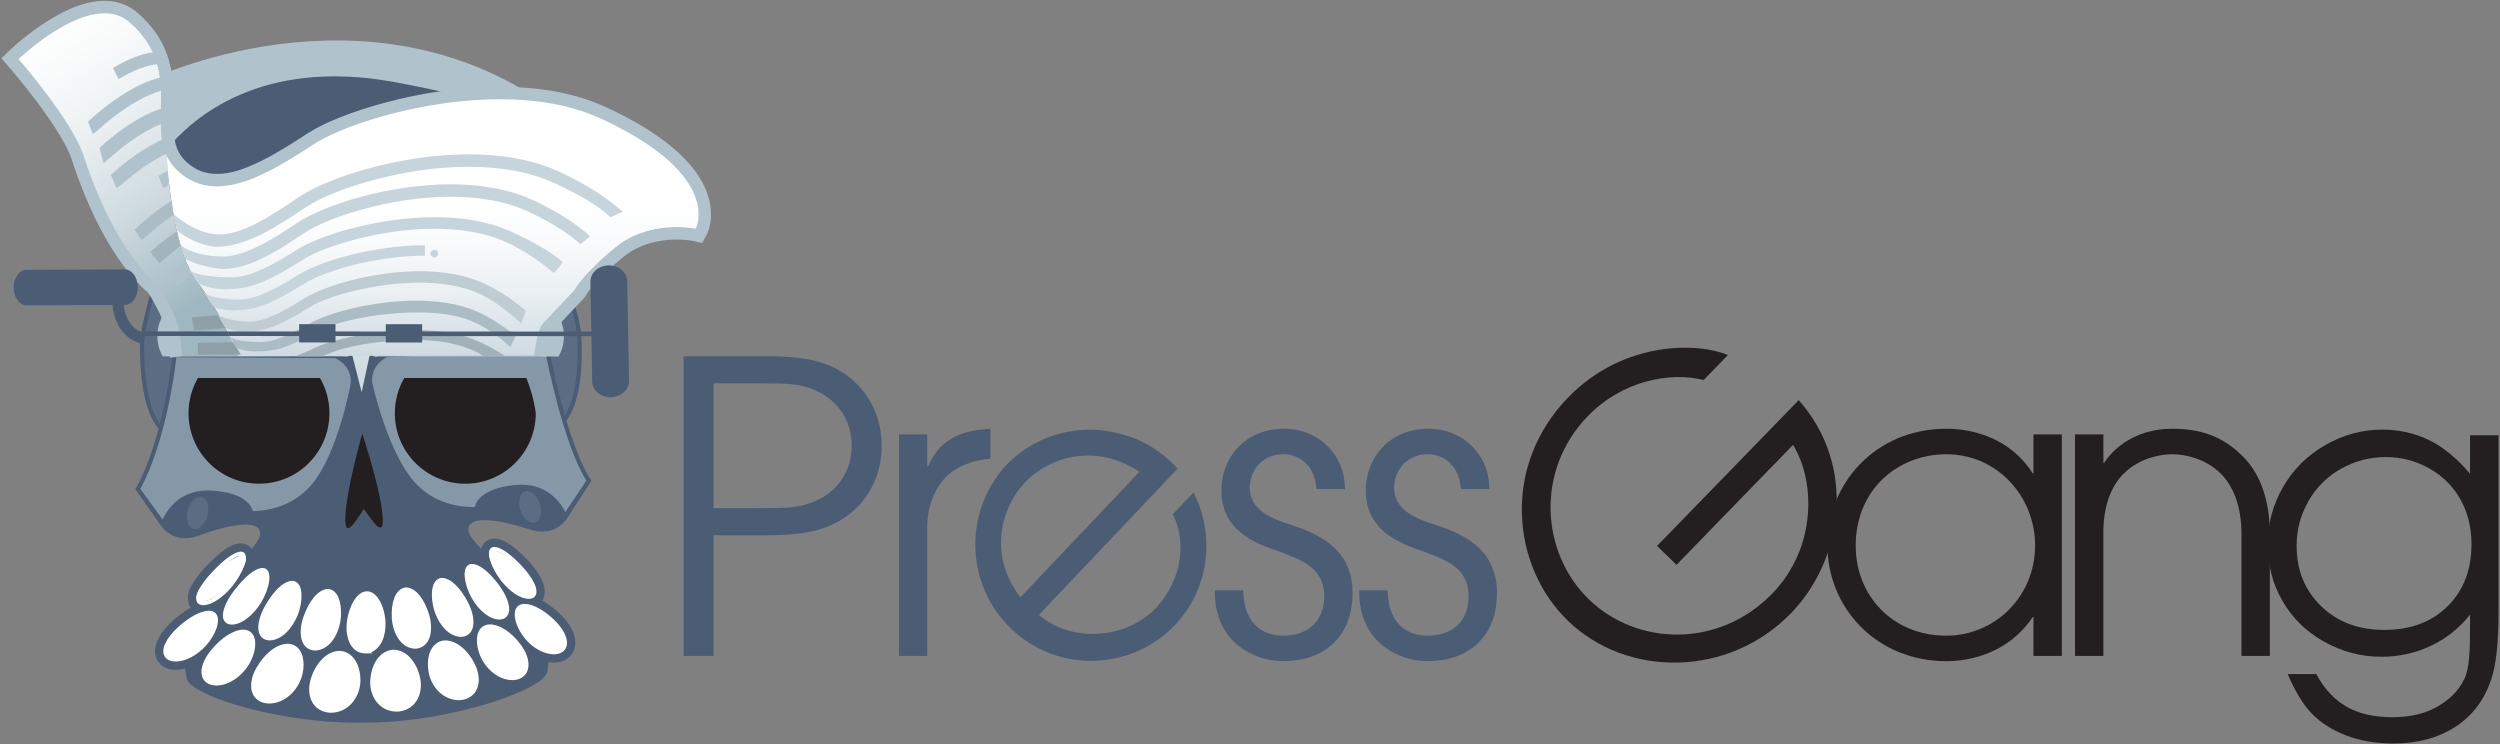 <?xml version="1.0" encoding="utf-8"?>
<!-- Generator: Adobe Illustrator 13.0.2, SVG Export Plug-In  -->
<!DOCTYPE svg PUBLIC "-//W3C//DTD SVG 1.1//EN" "http://www.w3.org/Graphics/SVG/1.1/DTD/svg11.dtd">
<svg version="1.1"
	 xmlns="http://www.w3.org/2000/svg" xmlns:xlink="http://www.w3.org/1999/xlink" xmlns:a="http://ns.adobe.com/AdobeSVGViewerExtensions/3.0/"
	 x="0px" y="0px" width="450px" height="134px" viewBox="-0.254 -0.147 450 134" enable-background="new -0.254 -0.147 450 134"
	 xml:space="preserve">
<rect x="-0.254" y="-0.147" width="450" height="134" fill="#808080" stroke="none"/>
<defs>
</defs>
<path fill="#4A5D75" d="M122.797,63.977h15.017c7.435,0,10.933,1.165,13.922,3.134c4.007,2.697,6.708,7.291,6.708,12.975
	c0,5.687-2.7,10.276-6.708,12.976c-2.989,1.967-6.487,3.136-13.922,3.136h-9.62v21.719h-5.397V63.977z M128.194,91.312h7.797
	c5.762,0,7.727,0,10.791-1.385c4.225-1.97,6.269-5.763,6.269-9.843c0-4.079-2.043-7.87-6.269-9.841
	c-3.063-1.385-5.029-1.385-10.791-1.385h-7.797V91.312z"/>
<path fill="#4A5D75" d="M161.554,78.046h5.101v5.756h0.146c2.407-5.612,6.926-6.485,11.227-6.779v5.396
	c-3.574,0.29-6.634,1.606-8.605,3.937c-1.747,2.189-2.768,5.028-2.768,8.236v23.324h-5.101V78.046z"/>
<path fill="#4A5D75" d="M186.753,110.532c5.911,5.101,15.741,4.373,21.106-1.286c4.908-5.391,5.35-12.105,3.006-16.839l3.714-3.912
	c3.857,7.477,2.979,17.192-3.335,23.856c-7.675,8.094-20.855,8.857-29.424,0.735c-8.199-7.776-8.807-20.908-0.991-29.472
	c6.07-6.294,14.089-7.227,19.643-5.883c4.975,1.003,8.604,3.635,11.256,6.457L186.753,110.532z M204.837,84.782
	c-7.925-5.304-16.265-2.658-20.627,1.944c-4.312,4.548-6.61,13.12-0.789,20.646L204.837,84.782z"/>
<path fill="#4A5D75" d="M223.53,106.108c0.144,7.581,5.321,8.163,7.147,8.163c4.808,0,7.432-2.842,7.432-7.142
	c0-5.471-4.956-6.708-7.945-7.947c-4.085-1.385-10.569-3.57-10.569-11.081c0-5.611,4.01-11.079,11.37-11.079
	c5.977,0,10.933,4.593,10.858,10.862h-5.099c-0.365-4.884-3.717-6.27-5.979-6.27c-4.079,0-6.047,3.28-6.047,5.975
	c0,4.231,4.226,5.688,7.143,6.638c4.662,1.532,11.368,4.08,11.368,12.315c0.072,6.852-4.082,12.318-12.531,12.318
	c-5.546,0-12.468-3.787-12.251-12.753H223.53z"/>
<path fill="#4A5D75" d="M249.521,106.108c0.146,7.581,5.32,8.163,7.142,8.163c4.809,0,7.437-2.842,7.437-7.142
	c0-5.471-4.959-6.708-7.946-7.947c-4.084-1.385-10.568-3.57-10.568-11.081c0-5.611,4.01-11.079,11.367-11.079
	c5.979,0,10.938,4.593,10.862,10.862h-5.1c-0.369-4.884-3.72-6.27-5.978-6.27c-4.083,0-6.049,3.28-6.049,5.975
	c0,4.231,4.226,5.688,7.144,6.638c4.663,1.532,11.367,4.08,11.367,12.315c0.074,6.852-4.082,12.318-12.536,12.318
	c-5.54,0-12.466-3.787-12.247-12.753H249.521z"/>
<path fill="#231F20" d="M323.517,71.877c10.637,12.062,7.834,28.854-1.408,38.368c-11.224,11.557-29.521,11.664-40.188,1.301
	c-10.039-9.748-11.95-27.762,0.093-40.154c9.953-10.25,23.359-9.927,28.756-7.632l-4.369,4.494
	c-5.949-1.507-14.587,0.057-20.835,6.492c-9.498,9.771-8.457,24.605,0.167,32.982c8.629,8.381,23.378,8.891,33.028-1.043
	c7.972-8.208,7.8-20.163,3.733-26.753l-20.975,21.59l-3.5-3.403L323.517,71.877z"/>
<path fill="#231F20" d="M370.874,117.918h-5.105v-6.995h-0.142c-4.377,6.558-11.375,7.942-15.527,7.942
	c-12.535,0-21.431-9.546-21.431-20.99c0-10.646,8.383-20.848,21.431-20.848c4.298,0,11.297,1.386,15.527,8.021h0.142v-6.999h5.105
	V117.918z M350.1,114.275c8.597,0,15.964-6.925,15.964-16.255c0-8.747-6.778-16.401-15.964-16.401
	c-8.749,0-16.328,6.342-16.328,16.472C333.771,106.985,340.329,114.275,350.1,114.275z"/>
<path fill="#231F20" d="M373.25,78.049h5.107v5.104h0.144c1.528-2.407,5.466-6.125,12.246-6.125c4.884,0,8.965,1.239,12.609,4.883
	c2.988,2.917,4.957,7.511,4.957,14.07v21.938h-5.1V95.98c0-5.174-1.606-8.818-3.793-10.933c-2.77-2.699-6.415-3.429-8.674-3.429
	c-2.26,0-5.905,0.729-8.675,3.429c-2.186,2.114-3.791,5.759-3.715,10.933v21.938h-5.107V78.049z"/>
<path fill="#231F20" d="M444.353,78.206h5.133v31.767c0,5.593-0.453,9.688-1.358,12.277c-1.239,3.661-3.397,6.486-6.469,8.462
	c-3.072,1.981-6.766,2.969-11.084,2.969c-3.163,0-6.002-0.481-8.522-1.449c-2.518-0.971-4.566-2.268-6.149-3.896
	c-1.577-1.63-3.037-4.013-4.372-7.149h5.152c1.402,2.64,3.212,4.593,5.432,5.864c2.216,1.27,4.963,1.899,8.244,1.899
	c3.232,0,5.963-0.645,8.191-1.949s3.818-2.938,4.766-4.912c0.948-1.974,1.037-5.157,1.037-9.548v-2.056
	c-1.932,2.446-4.289,4.321-7.078,5.625c-2.786,1.312-5.746,1.96-8.877,1.96c-3.665,0-7.113-0.908-10.339-2.727
	c-3.231-1.82-5.723-4.271-7.485-7.348c-1.764-3.079-2.642-6.459-2.642-10.147c0-3.691,0.919-7.132,2.754-10.317
	c1.835-3.188,4.367-5.708,7.607-7.566c3.239-1.858,6.66-2.783,10.257-2.783c2.979,0,5.764,0.615,8.341,1.848
	c2.578,1.234,5.069,3.268,7.462,6.104V78.206z M429.223,82.124c-2.908,0-5.609,0.702-8.097,2.106
	c-2.495,1.408-4.446,3.347-5.863,5.827c-1.418,2.482-2.126,5.161-2.126,8.044c0,4.372,1.464,7.989,4.395,10.848
	c2.934,2.858,6.729,4.286,11.396,4.286c4.718,0,8.511-1.417,11.379-4.251c2.874-2.834,4.306-6.559,4.306-11.177
	c0-3.003-0.659-5.684-1.979-8.04c-1.318-2.358-3.189-4.222-5.607-5.591C434.608,82.811,432.008,82.124,429.223,82.124z"/>
<path fill="#B0C2CC" d="M99.391,19.633c-33.648-24.76-73.485-5.096-73.485-5.096l1.429,15.638l2.664,1.006
	c-0.305-3.232-0.369-5.505-0.369-5.505l0.374-2.992l-0.374,2.992c0,0,0.064,2.273,0.369,5.505l10.191,3.847L99.391,19.633z"/>
<path fill="#5A6D82" d="M104.043,60.82c-0.258-5.756-3.896-10.911-3.919-21.771c-0.022-9.382-6.055-13.742-6.055-13.742
	c-12.111-4.795-29.825-4.056-29.825-4.056l-0.684,0.012c0,0-17.729-0.083-29.654,5.158c0,0-2.229,1.756-3.854,5.31
	c0.591,5.925,1.983,14.654,5.188,18.875c5.11,6.73,7.289,13.355,7.289,13.355l-0.059,0.73l0.059-0.73c0,0-2.179-6.625-7.289-13.355
	c-3.205-4.221-4.596-12.95-5.188-18.875c-1.003,2.192-1.776,5.066-1.653,8.644c0.377,10.855-3.032,16.139-3.077,21.901
	c-0.046,5.762,0.833,12.165,3.624,14.911l72.028-1.332C103.66,73.006,104.302,66.576,104.043,60.82z"/>
<path fill="#4A5D75" d="M28.017,40.024c0.001,0.119,0.004,0.241,0.009,0.366c0.01,0.258,0.016,0.519,0.021,0.775
	c0.196,10.292-3.038,15.339-3.098,21.108c-0.004,0.461-0.003,0.928,0.006,1.397c0.113,5.411,1.018,11.081,3.729,13.782l0.522-0.531
	c-2.428-2.354-3.42-7.933-3.505-13.264c-0.009-0.46-0.009-0.922-0.005-1.379c0.024-5.479,3.286-10.674,3.098-21.126
	c-0.005-0.261-0.012-0.524-0.021-0.79c-0.005-0.118-0.007-0.234-0.01-0.351c-0.057-3.092,0.566-5.295,1.406-7.167
	c-0.071-0.639-0.133-1.252-0.187-1.833C28.869,33.236,27.949,36.225,28.017,40.024z"/>
<polygon fill="#4A5D75" points="101.244,76.111 101.246,76.109 101.245,76.108 "/>
<path fill="#4A5D75" d="M104.46,62.2c-0.01-0.469-0.026-0.936-0.044-1.396c-0.275-5.762-3.727-10.684-3.911-20.976
	c-0.006-0.26-0.009-0.52-0.009-0.777c0-0.125-0.002-0.245-0.004-0.364c-0.178-9.328-6.143-13.629-6.175-13.661l-0.049-0.042
	l-0.061-0.025c-10.511-4.155-25.071-4.179-28.981-4.11c-0.642,0.011-0.994,0.027-0.998,0.028l-0.674,0.012
	c0.007,0-0.348-0.003-0.989,0.009c-3.911,0.077-18.46,0.636-28.809,5.179l-0.06,0.027l-0.047,0.044
	c-0.018,0.019-2.047,1.626-3.666,4.861c0.054,0.581,0.116,1.194,0.187,1.833c0.383-0.852,0.811-1.634,1.241-2.4
	c1.234-2.199,2.475-3.469,2.712-3.711c10.138-4.438,24.597-5.019,28.455-5.087c0.634-0.012,0.979-0.009,0.979-0.009l0.695-0.012
	c0.009,0,0.352-0.016,0.987-0.028c3.857-0.074,18.331-0.027,28.63,4.034c0.109,0.103,0.416,0.394,0.842,0.878
	c1.629,1.847,4.91,5.447,5.034,12.193c0.002,0.116,0.004,0.233,0.006,0.351c-0.002,0.265,0.003,0.529,0.007,0.791
	c0.197,10.451,3.683,15.523,3.913,20.994c0.02,0.455,0.035,0.916,0.043,1.377c0.112,5.33-0.674,10.942-3.012,13.385l0.544,0.511
	C103.851,73.311,104.545,67.611,104.46,62.2z"/>
<path fill="#4A5D75" d="M98.151,63.151l-55.642,1.03l-0.041,0.511l0.041-0.511l-11.214,0.206c0,0-2.12,16.993-6.718,23.499
	l4.534,6.498c0,0,2.035,3.09,6.267,1.53c4.233-1.559,11.652-3.674,11.569,0.115c-0.033,1.515-2.484,4.106-5.031,7.129
	c-3.82,4.533-8.26,9.799-8.32,11.966c-0.099,3.613-0.429,3.799,0.125,6.678s16.757,7.996,31.442,7.724l1.583-0.03
	c14.685-0.27,30.688-5.982,31.135-8.879c0.448-2.897,0.112-3.073-0.121-6.679c-0.132-2.021-4.127-6.753-7.95-10.899
	c-3.004-3.257-6.029-6.024-6.127-7.688c-0.222-3.781,7.27-1.945,11.556-0.544c4.287,1.403,6.207-1.759,6.207-1.759l4.291-6.664
	C100.9,80.054,98.151,63.151,98.151,63.151z"/>
<path fill="#4A5D75" d="M106.03,86.157c-2.353-3.068-4.257-8.861-5.538-13.856c-1.287-5-1.97-9.201-1.972-9.209l-0.737,0.12
	c0.016,0.027,2.661,16.542,7.496,23.188l-4.149,6.446c-0.005,0.009-0.066,0.109-0.213,0.287c-0.447,0.538-1.57,1.623-3.481,1.658
	c-0.608,0.011-1.298-0.08-2.083-0.339c-2.474-0.806-5.983-1.762-8.581-1.718c-0.951,0.02-1.792,0.167-2.436,0.557
	c-0.65,0.385-1.061,1.08-1.034,1.952c0.001,0.042,0.004,0.091,0.01,0.148c0.167,2.138,4.986,6.032,7.992,9.734
	c3.014,3.63,6.002,7.348,6.044,8.84c0.143,2.202,0.322,3.143,0.341,4.132c0.01,0.642-0.042,1.329-0.215,2.457
	c-0.007,0.405-1.004,1.368-2.772,2.269c-5.288,2.804-17.029,6.068-27.964,6.266l-1.582,0.029
	c-7.293,0.135-14.987-1.073-20.907-2.668c-2.959-0.798-5.478-1.692-7.268-2.559c-1.804-0.837-2.834-1.761-2.858-2.168
	c-0.217-1.117-0.293-1.805-0.305-2.443c-0.021-0.991,0.125-1.936,0.188-4.143c-0.015-1.491,2.835-5.319,5.712-9.058
	c2.87-3.81,7.512-7.879,7.602-10.043c0-0.046,0.001-0.089,0-0.127c-0.005-0.876-0.44-1.554-1.104-1.914
	c-0.66-0.367-1.505-0.483-2.456-0.467c-2.599,0.052-6.07,1.138-8.51,2.035c-0.776,0.286-1.463,0.403-2.069,0.414
	c-1.278,0.024-2.21-0.43-2.84-0.89c-0.313-0.233-0.546-0.465-0.7-0.638c-0.153-0.174-0.217-0.273-0.217-0.271l-4.392-6.296
	c4.588-6.82,6.619-23.421,6.633-23.449l-0.739-0.092c-0.003,0.009-0.529,4.232-1.63,9.276c-1.095,5.038-2.786,10.896-5.023,14.051
	l-0.152,0.214l4.685,6.714c0.02,0.031,1.436,2.176,4.388,2.129c0.695-0.015,1.467-0.151,2.315-0.463
	c2.396-0.889,5.852-1.948,8.264-1.989c0.879-0.018,1.61,0.106,2.076,0.372c0.461,0.273,0.699,0.617,0.724,1.277
	c0,0.034,0.001,0.068,0,0.099c0.006,1.625-4.631,5.82-7.508,9.561c-2.867,3.813-5.766,7.408-5.88,9.529
	c-0.059,2.179-0.204,3.095-0.186,4.183c0.012,0.699,0.097,1.446,0.318,2.585c0.253,1.035,1.456,1.827,3.306,2.752
	c5.571,2.677,17.455,5.504,28.547,5.305l1.583-0.029c7.393-0.138,15.092-1.639,21.02-3.475c2.963-0.916,5.483-1.919,7.309-2.883
	c1.816-0.989,2.989-1.827,3.204-2.87c0.176-1.153,0.234-1.896,0.218-2.598c-0.019-1.088-0.2-1.998-0.338-4.171
	c-0.194-2.117-3.222-5.6-6.228-9.305c-3.013-3.634-7.831-7.654-7.883-9.277c-0.005-0.041-0.005-0.067-0.006-0.1
	c-0.002-0.658,0.225-1.012,0.676-1.302c0.455-0.281,1.179-0.434,2.059-0.446c2.415-0.051,5.905,0.882,8.337,1.679
	c0.855,0.282,1.633,0.391,2.327,0.377c2.951-0.062,4.29-2.257,4.314-2.297l4.427-6.874L106.03,86.157z"/>
<path fill="#8598A8" d="M60.202,63.936l-17.717-0.1c0.026,0.074,0.043,0.125,0.043,0.125l-0.059,0.73l0.059-0.73
	c0,0-0.017-0.051-0.043-0.125l-11.324-0.063c0,0-1.441,14.676-6.583,24.113l4.528,6.251c0,0,1.867-6.122,8.876-5.596
	c7.009,0.529,6.915,3.657,6.915,3.657s6.707,0.535,11.322-4.981c4.616-5.517,6.918-17.738,6.918-17.738S64.198,66.001,60.202,63.936
	z"/>
<path fill="#4A5D75" d="M60.374,63.604l-0.171,0.332l0.002-0.374v-0.001l-17.854-0.099c0.115,0.313,0.177,0.499,0.177,0.499
	l-0.02,0.249l17.602,0.098c2.352,1.261,2.748,2.946,2.781,4.04c0.013,0.626-0.119,1.018-0.111,1.021
	c-0.012,0.045-0.582,3.075-1.728,6.8c-1.143,3.723-2.874,8.129-5.12,10.809c-3.609,4.315-8.555,4.83-10.342,4.861
	c-0.142,0.003-0.262,0.003-0.359,0.001c-0.205-0.933-1.402-3.27-7.222-3.67c-0.371-0.028-0.728-0.039-1.072-0.033
	c-5.083,0.105-7.245,3.712-7.928,5.229l-3.992-5.508c4.646-8.698,6.227-21.479,6.478-23.709l11.013,0.062l0.02-0.249
	c0,0-0.062-0.186-0.177-0.499l-11.529-0.064l-0.031,0.338c-0.002,0.009-0.359,3.649-1.359,8.478
	c-0.998,4.829-2.64,10.832-5.181,15.492l-0.114,0.206l5.109,7.051l0.218-0.717c0-0.002,0.094-0.311,0.337-0.81
	c0.741-1.498,2.72-4.469,7.15-4.553c0.32-0.006,0.653,0.002,1.001,0.03c6.62,0.543,6.533,3.207,6.57,3.277
	c0,0.018,0.001,0.028,0.003,0.036l0.023,0.317l0.318,0.026c0.01,0,0.277,0.021,0.737,0.013c1.888-0.035,7.076-0.565,10.9-5.128
	c4.717-5.664,6.984-17.885,6.999-17.91c-0.001,0.013,0.146-0.478,0.135-1.212C63.627,67.046,63.045,64.974,60.374,63.604z"/>
<path fill="#8598A8" d="M69.249,63.768l28.92-1.234c0,0,3.079,16.815,7.566,23.849l-4.294,6.416c0,0-2.091-6.05-9.078-5.263
	c-6.984,0.787-6.773,3.91-6.773,3.91s-6.683,0.782-11.499-4.562c-4.816-5.341-7.57-17.47-7.57-17.47S65.333,65.98,69.249,63.768"/>
<path fill="#4A5D75" d="M101.086,92.921c-0.002,0.001-0.106-0.309-0.367-0.795l0,0c-0.26-0.486-0.672-1.137-1.267-1.783l0,0
	c-1.192-1.288-3.085-2.555-6.048-2.503l0,0c-0.323,0.007-0.656,0.026-1,0.066l0,0c-6.517,0.779-6.412,3.384-6.445,3.514l0,0
	l0.048,0.354l-0.379,0.044c-0.008,0.002-0.276,0.03-0.735,0.038l0,0c-1.887,0.035-7.094-0.302-11.08-4.718l0,0
	c-4.923-5.488-7.642-17.615-7.646-17.602l0,0c-0.011-0.025-0.175-0.511-0.19-1.246l0,0c-0.037-1.285,0.466-3.381,3.087-4.846l0,0
	l0.182,0.323l-0.017-0.371l29.246-1.25l0.058,0.32c0.003,0.009,0.767,4.191,2.094,9.261l0,0c1.325,5.065,3.222,11.015,5.42,14.455
	l0,0l0.131,0.207l-4.848,7.242L101.086,92.921L101.086,92.921z M101.507,92.023l3.781-5.647c-4.119-6.688-6.979-21.13-7.427-23.456
	l0,0l-28.509,1.218c-2.305,1.348-2.637,3.044-2.63,4.14l0,0c0.012,0.626,0.149,1.013,0.16,1.056l0,0
	c0.003,0.005,0.683,3.012,1.968,6.691l0,0c1.28,3.677,3.171,8.018,5.517,10.611l0,0c3.762,4.181,8.725,4.508,10.512,4.477l0,0
	c0.141-0.003,0.261-0.009,0.359-0.014l0,0c0.171-0.938,1.278-3.317,7.082-3.934l0,0c0.368-0.042,0.727-0.066,1.071-0.072l0,0
	C98.476,87.011,100.768,90.532,101.507,92.023L101.507,92.023z"/>
<path fill="#5A6D82" d="M37.042,92.841c-0.478,1.551-1.639,2.525-2.596,2.178c-0.957-0.346-1.345-1.885-0.868-3.436
	c0.477-1.55,1.64-2.525,2.596-2.179C37.132,89.752,37.52,91.289,37.042,92.841z"/>
<path fill="#231F20" d="M68.558,92.141c-0.581-5.226-3.612-14.221-3.612-14.221s-2.617,9.1-3.004,14.344
	c-0.365,4.947,1.556,1.841,2.887-0.187c0.158-0.238,0.292-0.432,0.407-0.588c0.121,0.152,0.262,0.341,0.429,0.571
	C67.071,94.039,69.105,97.072,68.558,92.141z"/>
<path fill="#5A6D82" d="M93.459,91.797c0.535,1.532,1.734,2.464,2.676,2.083c0.943-0.383,1.274-1.935,0.741-3.468
	c-0.535-1.531-1.732-2.463-2.676-2.081C93.256,88.714,92.926,90.266,93.459,91.797z"/>
<path fill="#B0C2CC" d="M29.25,57.041c0,0-1.828,3.126-0.002,6.583l13.164,0.005c-0.313-0.87-1.285-3.4-3.024-6.584L29.25,57.041z"
	/>
<path fill="#B0C2CC" d="M67.745,57.057l-28.356-0.012c1.739,3.184,2.711,5.714,3.024,6.584l25.33,0.01L67.745,57.057z"/>
<path fill="#B0C2CC" d="M67.745,57.43v-0.747l-28.559-0.012c0.142,0.255,0.272,0.5,0.405,0.747L67.745,57.43z"/>
<path fill="#B0C2CC" d="M28.811,60.379c0-0.923,0.193-1.718,0.385-2.279c0.106-0.31,0.21-0.54,0.282-0.687l10.112,0.004
	c-0.133-0.247-0.263-0.492-0.405-0.747l-10.149-0.004l-0.108,0.185c-0.017,0.032-0.86,1.471-0.863,3.527
	c0,1.026,0.213,2.207,0.853,3.418l0.105,0.199l13.502,0.006l0.003-0.041c0,0-0.084-0.255-0.254-0.706L29.477,63.25
	C28.978,62.227,28.811,61.246,28.811,60.379z"/>
<path fill="#B0C2CC" d="M42.524,64.002l25.217,0.011v-0.747l-25.468-0.011c0.17,0.451,0.254,0.706,0.254,0.706L42.524,64.002z"/>
<path fill="#B0C2CC" d="M61.58,57.054l38.494,0.017c0,0,1.824,3.127-0.002,6.583l-38.495-0.016"/>
<path fill="#B0C2CC" d="M61.578,64.01l0-0.747l38.264,0.016c0.498-1.022,0.667-2.002,0.667-2.87l0,0c0-0.923-0.192-1.719-0.385-2.28
	l0,0c-0.105-0.308-0.207-0.54-0.278-0.687l0,0l-38.266-0.016l0-0.746l38.706,0.017l0.109,0.184c0.016,0.033,0.857,1.474,0.859,3.528
	l0,0c0.001,1.026-0.215,2.206-0.854,3.417l0,0l-0.107,0.199L61.578,64.01L61.578,64.01z"/>
<linearGradient id="SVGID_1_" gradientUnits="userSpaceOnUse" x1="64.189" y1="-4.789" x2="64.749" y2="68.122">
	<stop  offset="0" style="stop-color:#FFFFFF"/>
	<stop  offset="0.268" style="stop-color:#F9FBFC"/>
	<stop  offset="0.613" style="stop-color:#E9EFF2"/>
	<stop  offset="0.999" style="stop-color:#CFDBE2"/>
	<stop  offset="1" style="stop-color:#CFDBE2"/>
</linearGradient>
<polyline fill="url(#SVGID_1_)" points="62.694,62.998 64.675,70.768 64.761,72.012 64.867,71.521 64.991,72.007 65.031,70.762 
	66.724,62.923 "/>
<polygon fill="#4A5D75" points="64.886,72.636 64.64,72.662 64.628,72.616 64.397,72.601 64.314,71.387 62.344,63.652 
	62.344,63.652 63.065,63.467 64.847,70.452 66.369,63.406 67.099,63.564 65.413,71.368 65.375,72.583 65.145,72.607 65.135,72.653 
	64.886,72.636 "/>
<path fill="#4A5D75" d="M27.35,30.143l2.787,2.407c-0.268-2.471-0.399-4.54-0.459-5.743C28.076,28.764,27.35,30.143,27.35,30.143z"
	/>
<path fill="#4A5D75" d="M70.704,14.621c-23.974-4.396-36.31,6.419-41.026,12.185c0.061,1.203,0.192,3.272,0.459,5.743l8.988,7.763
	l56.199-14.986C95.324,25.326,102.817,20.508,70.704,14.621z"/>
<path fill="#B0C2CC" d="M29.867,60.073c-0.046-0.53-0.459-1.795-1.024-3.029l0,0c-0.56-1.252-1.253-2.546-1.794-3.474l0,0
	c-0.263-0.453-0.513-0.843-0.643-1.034l0,0c-1.329-1.061-8.363-7.337-13.737-23.942l0,0c-0.608-1.928-2.365-4.91-4.31-7.69l0,0
	c-1.946-2.8-4.074-5.477-5.457-7.16l0,0C1.98,12.624,1.4,11.958,1.399,11.957l0,0L0,10.347l1.536-1.479
	c0.057-0.052,2.263-2.181,5.428-4.354l0,0C10.148,2.366,14.212,0.049,18.55,0l0,0c2.031-0.013,4.185,0.612,5.924,2.126l0,0
	c2.859,2.451,4.561,5.176,5.458,7.881l0,0c0.904,2.703,1.042,5.331,1.044,7.709l0,0c-0.001,1.339-0.044,2.606-0.044,3.781l0,0
	c-0.003,1.658,0.095,3.116,0.436,4.326l0,0c0.349,1.213,0.878,2.191,1.918,3.165l0,0c1.755,1.594,3.473,2.148,5.51,2.168l0,0
	c4.73,0.084,11.047-3.842,16.378-7.331l0,0c2.978-1.902,7.933-3.911,14.045-5.544l0,0c6.097-1.62,13.289-2.807,20.511-2.808l0,0
	c6.638,0.003,13.319,1.001,19.175,3.71l0,0c7.767,3.605,12.432,7.181,15.218,10.516l0,0c2.788,3.321,3.623,6.46,3.61,8.739l0,0
	c-0.001,2.114-0.661,3.429-0.785,3.658l0,0l-0.802,1.492l-1.653-0.363c-0.001,0.001-0.028-0.006-0.155-0.03l0,0
	c-0.128-0.021-0.329-0.053-0.591-0.088l0,0c-0.523-0.065-1.292-0.133-2.209-0.133l0,0c-2.665-0.003-6.483,0.576-9.616,3.154l0,0
	c-1.673,1.369-3.252,2.84-4.475,4.122l0,0c-1.215,1.252-2.105,2.444-2.237,2.756l0,0l-0.149,0.3l-5.768,6.118l-0.076,0.056
	c-0.024,0.037-0.062,0.102-0.104,0.189l0,0c-0.117,0.236-0.259,0.625-0.379,1.061l0,0c-0.248,0.875-0.425,1.928-0.516,2.602l0,0
	c-0.062,0.452-0.086,0.714-0.086,0.714l0,0v0.002l-4.467-0.423c0.024-0.101,0.243-2.96,1.151-5.322l0,0
	c0.312-0.728,0.624-1.476,1.425-2.183l0,0l5.131-5.441c0.631-1.095,1.58-2.198,2.827-3.525l0,0c1.367-1.433,3.062-3.009,4.881-4.497
	l0,0c4.29-3.499,9.203-4.166,12.458-4.168l0,0c0.632,0,1.205,0.025,1.707,0.062l0,0c0.001-0.036,0.001-0.074,0.001-0.111l0,0
	c-0.014-1.25-0.376-3.214-2.571-5.865l0,0c-2.195-2.638-6.293-5.907-13.657-9.317l0,0c-5.036-2.341-11.099-3.299-17.288-3.295l0,0
	c-6.727-0.002-13.584,1.122-19.358,2.659l0,0C64.61,24.14,59.87,26.127,57.6,27.601l0,0c-5.378,3.393-11.911,7.957-18.804,8.042l0,0
	c-2.969,0.02-6.027-1-8.552-3.357l0,0c-1.68-1.538-2.688-3.396-3.198-5.257l0,0c-0.517-1.867-0.597-3.724-0.6-5.531l0,0
	c0-1.281,0.044-2.543,0.042-3.781l0,0c0.001-2.202-0.143-4.299-0.811-6.285l0,0c-0.674-1.985-1.834-3.915-4.131-5.906l0,0
	c-0.875-0.738-1.784-1.025-2.997-1.04l0,0c-2.239-0.034-5.337,1.319-7.951,3.003l0,0c-1.75,1.108-3.301,2.321-4.381,3.225l0,0
	c0.967,1.17,2.324,2.856,3.759,4.772l0,0c2.73,3.672,5.731,8.021,6.959,11.723l0,0c5.104,15.722,11.516,21.204,12.261,21.811l0,0
	c0.097,0.07,0.155,0.132,0.225,0.172l0,0c0.146,0.126,0.218,0.208,0.284,0.282l0,0c0.125,0.143,0.205,0.251,0.294,0.377l0,0
	c0.174,0.239,0.354,0.519,0.561,0.854l0,0c0.412,0.669,0.914,1.548,1.423,2.532l0,0c1.01,2.002,2.065,4.223,2.34,6.325l0,0
	c0.477,4.167,0.477,4.167,0.477,4.167l0,0l-4.459,0.509C30.342,64.238,30.342,64.238,29.867,60.073L29.867,60.073z"/>
<linearGradient id="SVGID_2_" gradientUnits="userSpaceOnUse" x1="77.615" y1="35.854" x2="77.615" y2="63.672">
	<stop  offset="0" style="stop-color:#FFFFFF"/>
	<stop  offset="0.268" style="stop-color:#F9FBFC"/>
	<stop  offset="0.613" style="stop-color:#E9EFF2"/>
	<stop  offset="0.999" style="stop-color:#CFDBE2"/>
	<stop  offset="1" style="stop-color:#CFDBE2"/>
</linearGradient>
<path fill="url(#SVGID_2_)" d="M107.962,21.22c-17.289-8.016-43.915-0.431-51.574,4.494c-7.661,4.924-17.509,11.49-24.623,4.924
	c-0.922-0.85-1.57-1.777-2.027-2.764c0.314,5.043,1.479,17.436,5.501,22.732c5.11,6.73,7.289,13.355,7.289,13.355l53.371-0.126
	c0,0,0.477-5.059,1.905-6.1l5.397-5.724c0.754-1.522,3.809-4.762,7.301-7.619c6.295-5.151,14.473-3.359,14.473-3.359
	S130.114,31.491,107.962,21.22z"/>
<linearGradient id="SVGID_3_" gradientUnits="userSpaceOnUse" x1="8.67" y1="1.837" x2="39.335" y2="51.948">
	<stop  offset="0" style="stop-color:#FFFFFF"/>
	<stop  offset="0.175" style="stop-color:#F9FBFB"/>
	<stop  offset="0.401" style="stop-color:#E9EFF1"/>
	<stop  offset="0.654" style="stop-color:#CFDBE0"/>
	<stop  offset="0.926" style="stop-color:#AAC0C8"/>
	<stop  offset="1" style="stop-color:#9FB7C1"/>
</linearGradient>
<path fill="url(#SVGID_3_)" d="M29.738,27.874c-0.005-0.01-0.011-0.02-0.015-0.029c-3.039-6.628,2.585-16.007-6.712-24.018
	c-6.864-5.913-19.918,6.658-19.918,6.658s9.67,11.122,11.711,17.418c5.691,17.558,13.131,22.98,13.131,22.98
	c0.269,0.036,3.827,6.017,4.161,8.936c0.476,4.167,0.476,4.167,0.476,4.167l9.956-0.023c0,0-2.179-6.625-7.289-13.355
	C31.218,45.309,30.052,32.917,29.738,27.874z"/>
<path fill="#B0C2CC" d="M20.083,12.089c2.604-1.567,5.629-2.912,8.621-2.933l0,0c0.027,0,0.079,0,0.152,0.003l0,0l-0.09,2.241
	c0,0-0.021,0-0.062,0l0,0c-2.342-0.036-5.137,1.206-7.604,2.698"/>
<path fill="#B0C2CC" d="M31.365,15.805l0.097-2.335c-0.076-0.002-0.129-0.002-0.156-0.002c-3.791,0.026-7.62,2.147-10.61,4.178
	c-2.979,2.046-5.077,4.068-5.107,4.096l0.862,2.252l0.759-0.57c0.002,0,0.485-0.466,1.339-1.191
	c2.53-2.201,8.429-6.497,12.757-6.427C31.35,15.805,31.365,15.805,31.365,15.805z"/>
<path fill="#B0C2CC" d="M32.309,21.432l0.099-2.612c-0.078-0.003-0.129-0.001-0.15-0.001c-3.576,0.028-7.119,2.005-9.887,3.883
	c-2.754,1.892-4.692,3.757-4.724,3.789l0.746,2.738c0.001,0,1.506-1.279,2.287-1.942c2.305-2.016,7.732-5.93,11.579-5.854
	C32.301,21.432,32.309,21.432,32.309,21.432z"/>
<path fill="#B0C2CC" d="M29.759,24.643c-1.937,0.755-3.759,1.854-5.332,2.92c-2.755,1.892-4.692,3.758-4.724,3.79l1.014,2.363
	c0.002,0,1.237-0.905,2.019-1.567c1.466-1.282,4.198-3.325,6.981-4.627c-0.068-1.154-0.087-1.846-0.087-1.846L29.759,24.643z"/>
<path fill="#B0C2CC" d="M30.593,24.342c-0.28,0.093-0.559,0.193-0.834,0.301l-0.129,1.033c0,0,0.02,0.691,0.087,1.846
	c0.521-0.244,1.042-0.47,1.558-0.652L30.593,24.342z"/>
<path fill="#B0C2CC" d="M29.138,33.726c0.311-0.186,0.641-0.376,0.991-0.571L29.91,30.63c-0.755,0.382-1.191,0.607-1.633,0.87
	L29.138,33.726z"/>
<path fill="#B0C2CC" d="M30.574,36c0.11,0.748,0.231,1.509,0.367,2.276l-0.27-2.339C30.637,35.958,30.608,35.979,30.574,36z"/>
<path fill="#ABBCC4" d="M29.483,36.716c-2.979,2.046-5.465,4.45-5.494,4.479l1.25,1.87l0.758-0.57c0.002,0,0.485-0.466,1.34-1.191
	c0.875-0.762,2.156-1.775,3.634-2.771l-0.029-0.257c-0.136-0.767-0.299-1.475-0.408-2.222C30.16,36.291,29.835,36.477,29.483,36.716
	z"/>
<path fill="#A2B4BC" d="M31.158,41.773c-2.754,1.892-4.333,3.41-4.364,3.441l1.682,2.056c0.001,0,0.21-0.25,0.991-0.913
	c0.665-0.581,1.647-1.417,2.718-2.172l-0.609-2.691C31.435,41.587,31.295,41.681,31.158,41.773z"/>
<path fill="#B0C2CC" d="M30.454,49.022l1.294,2.176c0.002,0,0.958-0.717,1.739-1.38c0.163-0.143,0.593-0.61,0.786-0.77l-1.277-2.204
	C31.452,48.061,30.477,49,30.454,49.022z"/>
<polygon fill="#8E9FA5" points="34.241,56.963 34.74,59.332 40.443,58.91 39.026,56.601 "/>
<polygon fill="#8E9FA5" points="35.363,61.575 35.363,63.694 43.092,63.694 41.721,61.451 "/>
<path fill="#C6D4DB" d="M111.801,37.955c-2.449-2.241-5.957-4.609-10.965-7.003c-5.055-2.412-10.883-3.319-16.71-3.322
	c-12.694,0.024-25.328,4.252-30.313,7.524c-4.761,3.186-10.446,7.177-15.092,6.882c-2.952-0.187-6.094-2.116-7.814-3.74l0.748,3.086
	c0,0,3.085,2.617,7.027,2.899c0.013,0.001,0.026,0,0.039,0c5.706-0.042,11.485-4.102,16.271-7.241
	c4.37-2.926,16.957-7.192,29.135-7.166c5.607-0.001,11.139,0.886,15.794,3.112c4.863,2.325,7.49,3.91,9.734,5.965l2.148-0.994
	L111.801,37.955z"/>
<path fill="#C6D4DB" d="M96.023,36.033c-4.582-2.188-9.86-3.007-15.131-3.01c-11.487,0.026-22.898,3.839-27.429,6.812
	c-4.299,2.879-9.418,6.16-13.571,6.197c-2.722,0.024-6.141-0.679-7.676-2.126l0.842,2.524c0,0,2.618,1.496,6.795,1.846
	c0.013,0,0.026,0,0.039,0c5.202-0.042,10.426-3.722,14.748-6.554c3.917-2.626,15.281-6.48,26.252-6.454
	c5.052-0.001,10.031,0.798,14.216,2.802c4.386,2.094,7.085,3.895,9.103,5.743l1.74-1.438
	C103.729,40.342,100.555,38.198,96.023,36.033z"/>
<path fill="#C6D4DB" d="M91.559,41.466c-4.109-1.829-8.834-2.513-13.55-2.515c-10.279,0.023-20.465,3.197-24.54,5.688
	c-3.836,2.399-8.399,5.182-12.052,5.144c-1.574-0.009-6.26-0.14-7.612-1.328l1.683,2.442c0,0,2.523,1.314,5.883,0.966
	c0.015,0,0.03,0,0.046,0c4.695-0.04,9.363-3.119,13.222-5.475c3.464-2.17,13.604-5.381,23.37-5.358
	c4.499-0.001,8.928,0.665,12.641,2.324c3.907,1.741,7.004,4.121,8.793,5.649l1.487-1.734v-0.346
	C98.936,45.221,95.61,43.274,91.559,41.466z"/>
<path fill="#C6D4DB" d="M38.228,55.028c-0.436-0.723-0.906-1.462-1.415-2.216C36.813,52.812,37.742,54.822,38.228,55.028z"/>
<path fill="#C6D4DB" d="M53.767,49.143c-3.512,2.169-7.69,4.686-11.036,4.65c-1.441-0.008-5.071-0.217-6.309-1.291l0.391,0.54
	c0.509,0.694,0.95,1.379,1.385,2.044c0.884,0.345,2.507,0.792,4.492,0.589c0.014,0,0.027,0,0.041,0
	c4.3-0.035,8.574-2.819,12.106-4.95c3.173-1.961,12.457-4.866,21.399-4.845v-1.88C66.825,44.02,57.498,46.89,53.767,49.143z"/>
<path fill="#C6D4DB" d="M40.331,58.843c-0.38-0.763-0.818-1.588-1.304-2.451C39.026,56.392,39.988,58.688,40.331,58.843z"/>
<path fill="#BFCCD1" d="M86.65,50.783c-3.444-1.534-7.405-2.108-11.358-2.109c-8.617,0.018-17.156,2.681-20.57,4.771
	c-3.216,2.014-7.04,4.347-10.103,4.315c-1.319-0.008-4.518-0.311-5.651-1.308l0.058,0.148c0.486,0.806,1.037,1.597,1.417,2.309
	c0.766,0.324,2.192,0.797,4.139,0.595c0.012,0,0.024,0,0.038,0c3.936-0.033,7.827-2.498,11.062-4.474
	c2.904-1.82,11.539-4.32,19.726-4.301c3.771-0.001,7.452,0.572,10.564,1.963c3.275,1.461,6.101,4.088,7.601,5.371l0.814-2.278
	C92.714,54.358,90.046,52.3,86.65,50.783z"/>
<path fill="#ABBCC4" d="M85.076,55.702c-3.152-1.259-6.778-1.73-10.395-1.73c-7.886,0.016-15.701,2.2-18.826,3.914
	c-2.942,1.652-6.443,3.566-9.247,3.539c-1.207-0.006-4.349-0.095-5.386-0.912l1.122,1.935c0,0,1.536,0.862,4.113,0.623
	c0.012,0,0.487,0,0.499,0c3.602-0.027,7.013-1.994,9.972-3.615c2.658-1.493,10.458-3.381,17.95-3.366
	c3.451-0.001,6.749,0.354,9.598,1.496c2.997,1.199,5.801,3.447,7.105,4.737l0.998-2.005C91.049,59.146,88.184,56.945,85.076,55.702z
	"/>
<path fill="#A1B1B7" d="M52.909,63.981c1.333-0.5,2.668-1.114,3.898-1.686c2.916-1.326,10.207-3.015,17.564-3.026
	c3.375,0,6.758,0.365,9.699,1.338c2.618,0.868,5.05,2.338,6.548,3.282l-3.836,0.055c-1.309-0.836-2.294-1.225-3.864-1.746
	c-2.659-0.882-5.381-1.123-8.601-1.122c-6.991-0.012-13.039,1.338-15.52,2.493c-0.495,0.225-0.53,0.198-1.06,0.436L52.909,63.981z"
	/>
<circle fill="#C6D4DB" cx="77.932" cy="45.496" r="0.684"/>
<path fill="#4A5D75" d="M24.837,59.507l0,0.823l16.208,0.007c-0.123-0.265-0.25-0.538-0.388-0.824L24.837,59.507z"/>
<path fill="#4A5D75" d="M109.734,59.543l-69.077-0.03c0.137,0.286,0.265,0.559,0.388,0.824l68.689,0.029V59.543z"/>
<rect x="53.593" y="58.204" fill="#4A5D75" width="6.542" height="3.292"/>
<rect x="69.186" y="58.21" fill="#4A5D75" width="6.543" height="3.292"/>
<path fill="#4A5D75" d="M33.942,108.545c-0.24-0.396-0.33-0.841-0.329-1.225l0,0c0.044-1.214,0.612-2.073,1.332-3.057l0,0
	c0.741-0.959,1.73-1.947,2.863-2.869l0,0c1-0.854,1.981-1.572,2.884-2.104l0,0c0.926-0.519,1.676-0.909,2.689-0.942l0,0
	c0.502-0.033,1.359,0.228,1.783,0.936l0,0c0.273,0.431,0.339,0.867,0.339,1.225l0,0c-0.035,1.097-0.484,1.966-1.109,3.006l0,0
	c-0.638,1.016-1.512,2.098-2.575,3.131l0,0l-1.042-1.073l1.014,1.098c-1.99,1.775-3.863,2.896-5.722,2.966l0,0
	c-0.019,0.001-0.037,0.001-0.056,0.001l0,0C35.359,109.637,34.478,109.372,33.942,108.545L33.942,108.545z M39.726,103.69
	c-0.948,0.77-1.751,1.572-2.304,2.263l0,0c-0.098,0.118-0.186,0.234-0.267,0.345l0,0c0.726-0.347,1.694-0.949,2.581-1.799l0,0
	l0-0.001c0.793-0.763,1.464-1.584,1.946-2.299l0,0C41.093,102.587,40.424,103.093,39.726,103.69L39.726,103.69z"/>
<path fill="#4A5D75" d="M36.396,110.279h-0.008c-0.035,0-0.055-0.001-0.061-0.001l0,0l0,0c-0.632-0.005-1.335-0.166-1.927-0.696l0,0
	l0.715-0.785c-0.002-0.001-0.004-0.003-0.005-0.005l0,0l-0.73,0.772c-0.581-0.535-0.821-1.323-0.809-1.952l0,0
	c0.006-0.703,0.205-1.312,0.465-1.9l0,0c0.611-1.348,1.667-2.75,3.011-4.13l0,0c0.974-1.011,1.938-1.911,2.891-2.608l0,0
	c0.958-0.683,1.877-1.223,3.025-1.325l0,0v-0.001c0.021-0.002,0.068-0.005,0.143-0.005l0,0c0.539,0,1.16,0.165,1.664,0.667l0,0
	c0.568,0.577,0.731,1.335,0.724,1.914l0,0c-0.004,0.69-0.17,1.295-0.375,1.928l0,0c-0.29,0.833-0.727,1.721-1.297,2.621l0,0
	l0.147,0.062l-1.291,1.542l-0.681,0.851l-0.065-0.027c-1.651,1.723-3.461,2.942-5.474,3.078l0,0l-0.026,0.001H36.396L36.396,110.279
	z M39.094,104.8c0.185-0.188,0.369-0.392,0.548-0.606l0,0l0.009-0.012c0.001-0.001,0.002-0.002,0.003-0.004l0,0
	C39.457,104.387,39.27,104.594,39.094,104.8L39.094,104.8z M39.791,104.009c0.009-0.012,0.018-0.023,0.027-0.035l0,0l-0.488-0.446
	c-0.006,0.006-0.011,0.011-0.017,0.016l0,0L39.791,104.009L39.791,104.009z"/>
<path fill="#4A5D75" d="M40.222,113.013c-0.979-0.548-1.372-1.665-1.342-2.525l0,0c0.04-1.738,0.944-3.479,2.312-5.256l0,0
	c0.867-1.151,1.792-2.139,2.704-2.883l0,0c0.935-0.722,1.756-1.307,2.98-1.358l0,0c0.347-0.001,0.772,0.077,1.121,0.284l0,0
	c1.111,0.657,1.287,1.748,1.294,2.589l0,0c-0.019,1.545-0.632,3.315-1.716,5.161l0,0l-1.285-0.764l1.268,0.794
	c-0.778,1.239-1.71,2.265-2.692,3.022l0,0c-0.992,0.742-2.012,1.274-3.213,1.296l0,0c-0.004,0-0.007,0-0.011,0l0,0
	C41.184,113.373,40.695,113.273,40.222,113.013L40.222,113.013z M45.784,104.667c-0.669,0.543-1.463,1.378-2.222,2.39l0,0
	c-1.068,1.31-1.634,2.693-1.689,3.29l0,0c0.263-0.078,0.707-0.276,1.171-0.645l0,0c0.662-0.505,1.386-1.287,1.978-2.236l0,0h0
	c0.716-1.188,1.125-2.394,1.241-3.157l0,0C46.117,104.407,45.955,104.527,45.784,104.667L45.784,104.667z"/>
<path fill="#4A5D75" d="M41.546,113.78c-0.034,0-0.059-0.001-0.076-0.001l0,0c-0.537-0.006-1.088-0.119-1.6-0.403l0,0l0.483-0.872
	c-0.004-0.003-0.008-0.005-0.012-0.008l0,0l-0.509,0.858c-1.034-0.582-1.5-1.782-1.463-2.722l0,0
	c0.001-0.678,0.154-1.321,0.379-1.954l0,0c0.427-1.184,1.144-2.407,2.086-3.607l0,0c0.894-1.149,1.824-2.173,2.796-2.972l0,0
	c0.975-0.784,1.99-1.407,3.228-1.509l0,0c0.085-0.008,0.133-0.006,0.143-0.006l0,0c0.423,0.001,0.879,0.084,1.359,0.361l0,0
	c1.094,0.673,1.4,1.893,1.38,2.806l0,0c-0.001,0.651-0.114,1.288-0.275,1.961l0,0c-0.282,1.084-0.773,2.252-1.491,3.451l0,0
	c-1.558,2.41-3.631,4.351-6.198,4.599l0,0l-0.101,0.018H41.546L41.546,113.78z M43.94,107.19c-0.683,0.87-1.165,1.75-1.401,2.409
	l0,0c0.085-0.059,0.173-0.123,0.264-0.194l0,0c0.586-0.455,1.26-1.167,1.794-2.029l0,0c0.43-0.707,0.75-1.407,0.959-2.019l0,0
	c-0.513,0.477-1.077,1.093-1.587,1.794l0,0l-0.612-0.445c-0.005,0.006-0.01,0.012-0.015,0.018l0,0L43.94,107.19L43.94,107.19z"/>
<path fill="#4A5D75" d="M47.404,116.058c-0.733-0.232-1.354-0.785-1.687-1.416l0,0c-0.341-0.632-0.459-1.311-0.461-1.99l0,0
	c0.009-1.416,0.502-2.929,1.354-4.419l0,0c0.725-1.32,1.573-2.464,2.471-3.331l0,0c0.916-0.843,1.819-1.538,3.142-1.587l0,0
	c0.242,0,0.518,0.032,0.77,0.118l0,0c0.855,0.265,1.41,0.952,1.682,1.598l0,0c0.283,0.663,0.379,1.364,0.383,2.112l0,0
	c-0.001,1.192-0.269,2.521-0.794,3.9l0,0l-1.397-0.535l1.387,0.561c-0.578,1.423-1.412,2.644-2.384,3.56l0,0
	c-0.977,0.899-2.098,1.568-3.444,1.588l0,0c-0.005,0-0.01,0-0.015,0l0,0C48.078,116.216,47.745,116.166,47.404,116.058
	L47.404,116.058z M48.425,113.225c0.178,0.021,0.782-0.187,1.397-0.78l0,0c0.618-0.576,1.242-1.464,1.658-2.499l0,0l0,0
	c0.407-1.064,0.587-2.078,0.586-2.803l0,0c0.002-0.309-0.035-0.562-0.076-0.732l0,0c-0.008,0.004-0.016,0.008-0.023,0.013l0,0
	c-0.209,0.117-0.499,0.332-0.81,0.634l0,0c-0.625,0.6-1.332,1.526-1.937,2.639l0,0c-0.677,1.159-0.98,2.293-0.973,2.956l0,0
	c0,0.319,0.066,0.507,0.095,0.555l0,0c0,0,0.002,0.009-0.011,0.006l0,0C48.354,113.22,48.384,113.225,48.425,113.225L48.425,113.225
	z"/>
<path fill="#4A5D75" d="M48.372,116.622c-0.032,0-0.052,0-0.059-0.001l0,0l0,0c-0.388-0.002-0.782-0.054-1.17-0.176l0,0l0.273-0.868
	l-0.273,0.868l-0.04-0.014l-0.017-0.006c-0.78-0.27-1.452-0.832-1.83-1.512l0,0c-0.386-0.678-0.513-1.412-0.513-2.118l0,0
	c0-0.599,0.09-1.195,0.243-1.8l0,0c0.244-0.943,0.651-1.923,1.207-2.886l0,0c0.751-1.312,1.596-2.497,2.554-3.431l0,0
	c0.958-0.918,2.056-1.657,3.466-1.77l0,0c0.018,0,0.058-0.001,0.116-0.001l0,0c0.29,0,0.596,0.04,0.908,0.143l0,0l0.042,0.015
	l0.009,0.004c0.856,0.307,1.502,1.014,1.812,1.741l0,0c0.322,0.733,0.414,1.492,0.417,2.267l0,0c0,0.513-0.046,1.032-0.124,1.59l0,0
	c-0.035,0.223-0.079,0.448-0.129,0.674l0,0l0.179,0.026l-0.728,1.774c-0.002,0.005-0.004,0.011-0.007,0.016l0,0l-0.402,1.063
	l-0.093-0.014c-1.229,2.329-3.152,4.215-5.763,4.413l0,0l-0.034,0.001H48.372L48.372,116.622z M49.659,109.78
	c-0.389,0.689-0.653,1.366-0.793,1.943l0,0c-0.082,0.319-0.113,0.594-0.113,0.806l0,0c0,0.077,0.003,0.146,0.009,0.202l0,0
	c0.004-0.002,0.009-0.005,0.013-0.008l0,0c0.189-0.103,0.454-0.293,0.727-0.556l0,0c0.55-0.523,1.137-1.332,1.508-2.276l0,0
	c0.238-0.604,0.4-1.185,0.493-1.72l0,0c0.067-0.351,0.093-0.67,0.093-0.939l0,0c0-0.017,0-0.031,0-0.046l0,0
	c-0.057,0.054-0.116,0.109-0.176,0.167l0,0c-0.567,0.556-1.226,1.402-1.741,2.388l0,0l-0.748-0.39
	c-0.003,0.005-0.006,0.011-0.01,0.016l0,0L49.659,109.78L49.659,109.78z"/>
<path fill="#4A5D75" d="M56.043,117.998c-1.072-0.14-1.984-0.836-2.469-1.679l0,0c-0.503-0.847-0.695-1.813-0.698-2.831l0,0
	c0-0.971,0.183-1.998,0.538-3.014l0,0c0.497-1.493,1.198-2.804,2.034-3.821l0,0c0.844-0.979,1.804-1.826,3.246-1.876l0,0
	c0.106,0,0.25,0.005,0.37,0.025l0,0c1.252,0.183,2.039,1.108,2.456,2.021l0,0c0.434,0.945,0.624,2.043,0.628,3.254l0,0
	c0,0.606-0.052,1.239-0.156,1.89l0,0l-1.477-0.239l1.474,0.257c-0.281,1.593-0.927,3.016-1.828,4.112l0,0
	c-0.896,1.076-2.108,1.919-3.606,1.936l0,0C56.382,118.033,56.22,118.021,56.043,117.998L56.043,117.998z M58.473,107.883
	c-0.188,0.12-0.45,0.351-0.718,0.679l0,0c-0.544,0.653-1.114,1.679-1.508,2.877l0,0c-0.264,0.749-0.38,1.463-0.378,2.05l0,0
	c-0.005,0.614,0.135,1.073,0.271,1.292l0,0c0.152,0.22,0.183,0.221,0.306,0.254l0,0c0.046,0.007,0.084,0.008,0.11,0.008l0,0
	c0.231,0.017,0.766-0.197,1.299-0.851l0,0c0.525-0.63,0.993-1.605,1.184-2.704l0,0l0,0c0.081-0.498,0.118-0.974,0.118-1.409l0,0
	c0.031-1.188-0.344-2.078-0.515-2.286l0,0C58.6,107.81,58.542,107.837,58.473,107.883L58.473,107.883z"/>
<path fill="#4A5D75" d="M56.548,118.441c-0.035,0-0.055-0.002-0.061-0.002l0,0l0,0c-0.208-0.001-0.397-0.018-0.563-0.037l0,0
	l0.102-0.825l-0.102,0.825l-0.046-0.006l-0.032-0.007c-1.167-0.189-2.177-0.896-2.727-1.811l0,0
	c-0.562-0.911-0.75-1.939-0.753-2.971l0,0c0-0.408,0.031-0.821,0.092-1.251l0,0c0.096-0.644,0.26-1.302,0.497-1.97l0,0
	c0.525-1.478,1.211-2.835,2.1-3.926l0,0c0.881-1.071,2.043-1.964,3.58-2.088l0,0c0.017,0,0.056-0.003,0.118-0.003l0,0
	c0.123,0,0.277,0.005,0.517,0.044l0,0c1.321,0.246,2.279,1.25,2.727,2.303l0,0c0.473,1.065,0.625,2.253,0.63,3.505l0,0
	c0,0.04,0,0.079,0,0.119l0,0l0.157,0.009l-0.301,1.648l-0.207,1.314l-0.112-0.006c-0.339,1.095-0.849,2.109-1.542,2.966l0,0
	c-0.945,1.179-2.333,2.072-3.983,2.165l0,0l-0.039,0.003H56.548L56.548,118.441z M56.73,111.475l-0.006,0.019
	c-0.15,0.438-0.25,0.866-0.308,1.29l0,0c-0.032,0.225-0.048,0.432-0.048,0.624l0,0c0,0.422,0.073,0.761,0.16,0.98l0,0
	c0.048,0.123,0.094,0.2,0.127,0.245l0,0c0.034-0.013,0.091-0.042,0.162-0.087l0,0c0.169-0.108,0.409-0.318,0.644-0.607l0,0
	c0.475-0.581,0.923-1.474,1.089-2.503l0,0c0.052-0.292,0.085-0.581,0.105-0.89l0,0c0.016-0.18,0.022-0.354,0.023-0.525l0,0
	c0.004-0.652-0.115-1.209-0.246-1.573l0,0c-0.108,0.108-0.228,0.239-0.348,0.39l0,0c-0.492,0.608-1.021,1.539-1.344,2.604l0,0
	L56.73,111.475L56.73,111.475z"/>
<path fill="#4A5D75" d="M62.156,116.634c-0.694-1.086-1.025-2.423-1.029-3.868l0,0c0-0.356,0.021-0.722,0.064-1.075l0,0
	c0.178-1.626,0.644-3.089,1.342-4.254l0,0c0.676-1.096,1.615-2.112,3.101-2.235l0,0V105.2c0.009,0,0.059-0.008,0.166-0.008l0,0
	c1.553,0.041,2.544,1.098,3.184,2.22l0,0c0.651,1.163,1.044,2.618,1.143,4.236l0,0l-1.492,0.09l-1.494,0.089
	c-0.062-1.071-0.312-2.024-0.627-2.682l0,0c-0.268-0.592-0.604-0.895-0.708-0.953l0,0c-0.028,0.012-0.076,0.038-0.14,0.089l0,0
	c-0.146,0.112-0.363,0.352-0.569,0.697l0,0c-0.422,0.695-0.8,1.798-0.932,3.052l0,0c-0.031,0.249-0.045,0.496-0.045,0.735l0,0
	c-0.003,0.969,0.245,1.784,0.551,2.246l0,0c0.328,0.472,0.546,0.55,0.793,0.561l0,0c0.003,0,0.007,0,0.011,0l0,0
	c0.267-0.003,0.618-0.157,1.016-0.759l0,0c0.378-0.586,0.667-1.536,0.663-2.602l0,0c0-0.129-0.004-0.256-0.011-0.385l0,0
	l1.494-0.089l1.492-0.09c0.011,0.19,0.017,0.379,0.017,0.563l0,0c-0.005,1.575-0.389,3.035-1.133,4.211l0,0
	c-0.726,1.158-1.947,2.112-3.508,2.142l0,0c-0.016,0-0.029,0-0.04,0l0,0c-0.008,0-0.016,0-0.023,0l0,0
	C64.016,118.564,62.824,117.703,62.156,116.634L62.156,116.634z"/>
<path fill="#4A5D75" d="M65.468,118.969c-1.625-0.015-3.025-0.911-3.773-2.109l0,0c-0.771-1.198-1.064-2.626-1.069-4.089l0,0
	c0-0.07,0-0.153,0.003-0.251l0,0c0.011-0.285,0.033-0.576,0.068-0.859l0,0c0.199-1.677,0.702-3.192,1.44-4.402l0,0
	c0.681-1.141,1.801-2.379,3.574-2.468l0,0l0,0.002c0.019-0.001,0.04-0.004,0.061-0.005l0,0c1.805,0.017,2.965,1.287,3.597,2.422l0,0
	c0.501,0.866,0.864,1.881,1.074,2.995l0,0l0.08-0.002l0.094,1.34l0,0.005l0.002,0.043l0.002,0.034c0,0.005,0,0.01,0,0.015l0,0
	l0.102,1.547l-0.136,0.003c-0.095,0.992-0.336,1.943-0.757,2.81l0,0c-0.208,0.43-0.468,0.842-0.782,1.215l0,0l2.314,1.65
	l-5.833,0.105l-0.029,0.001L65.468,118.969L65.468,118.969z M65.489,115.164l-0.001-0.003c0.021-0.008,0.068-0.028,0.13-0.071l0,0
	c0.124-0.084,0.307-0.264,0.476-0.546l0,0c0.308-0.517,0.56-1.399,0.556-2.372l0,0c0-0.098-0.003-0.201-0.007-0.304l0,0
	c-0.008-0.06-0.006-0.085-0.002-0.098l0,0c0-0.003,0-0.008,0-0.011l0,0c-0.064-1.14-0.379-2.147-0.719-2.732l0,0
	c-0.05-0.091-0.099-0.169-0.145-0.233l0,0c-0.071,0.09-0.15,0.202-0.229,0.339l0,0l-0.774-0.448
	c-0.002,0.003-0.004,0.006-0.006,0.01l0,0l0.767,0.463c-0.385,0.628-0.756,1.688-0.874,2.871l0,0
	c-0.02,0.191-0.032,0.381-0.037,0.567l0,0c-0.001,0.047-0.003,0.092-0.003,0.125l0,0c-0.005,0.91,0.232,1.685,0.476,2.06l0,0
	c0.18,0.279,0.323,0.365,0.366,0.384l0,0H65.489L65.489,115.164z M70.626,111.69L70.626,111.69L70.626,111.69L70.626,111.69z
	 M65.539,108.529L65.539,108.529C65.54,108.528,65.54,108.528,65.539,108.529L65.539,108.529z"/>
<path fill="#4A5D75" d="M74.396,117.709c-1.477-0.009-2.674-0.854-3.502-1.932l0,0c-0.838-1.093-1.389-2.501-1.578-4.077l0,0
	c-0.054-0.463-0.079-0.92-0.079-1.363l0,0c0.003-1.328,0.22-2.538,0.68-3.565l0,0c0.453-0.995,1.215-1.979,2.519-2.229l0,0
	c0.16-0.029,0.324-0.045,0.487-0.045l0,0c1.419,0.044,2.381,0.885,3.177,1.856l0,0c0.793,1,1.427,2.291,1.849,3.765l0,0l0,0
	c0.257,0.879,0.385,1.75,0.385,2.583l0,0c-0.003,1.113-0.222,2.167-0.74,3.077l0,0c-0.504,0.904-1.413,1.677-2.566,1.877l0,0
	c-0.206,0.036-0.409,0.054-0.607,0.054l0,0C74.413,117.709,74.404,117.709,74.396,117.709L74.396,117.709z M72.95,107.519
	c-0.069,0.066-0.193,0.229-0.307,0.485l0,0c-0.234,0.508-0.419,1.355-0.416,2.333l0,0c0,0.327,0.021,0.668,0.059,1.016l0,0
	c0.124,1.077,0.521,2.012,0.978,2.601l0,0c0.467,0.603,0.911,0.776,1.132,0.766l0,0c0.041,0,0.079-0.003,0.106-0.008l0,0
	c0.173-0.042,0.297-0.101,0.498-0.424l0,0c0.187-0.315,0.344-0.883,0.341-1.586l0,0c0-0.531-0.082-1.132-0.267-1.75l0,0l1.435-0.424
	l-1.439,0.408c-0.279-0.994-0.7-1.864-1.13-2.478l0,0c-0.395-0.58-0.823-0.896-0.975-0.953l0,0
	C72.96,107.509,72.955,107.514,72.95,107.519L72.95,107.519z"/>
<path fill="#4A5D75" d="M74.47,118.114h-0.019c-1.668-0.03-3.088-0.921-3.989-2.112l0,0c-0.919-1.196-1.44-2.688-1.64-4.269l0,0
	l0.978-0.123c0-0.004,0-0.007-0.001-0.009l0,0l-0.981,0.101c-0.009-0.099-0.02-0.202-0.031-0.306l0,0l-0.003-0.032l-0.002-0.027
	c-0.019-0.297-0.028-0.594-0.028-0.887l0,0c0.004-1.369,0.189-2.661,0.69-3.8l0,0c0.48-1.117,1.42-2.172,2.788-2.487l0,0
	l0.026-0.007l0.022-0.004c0.175-0.037,0.358-0.058,0.544-0.06l0,0l0.052-0.001l0.036,0.001c1.511,0.073,2.704,0.962,3.554,2.03l0,0
	c0.63,0.795,1.136,1.729,1.541,2.75l0,0l0.06-0.006l0.355,1.184c0.002,0.006,0.003,0.011,0.005,0.018l0,0l0.532,1.715l-0.181,0.019
	c0.038,0.344,0.057,0.686,0.057,1.024l0,0c-0.001,1.125-0.21,2.23-0.787,3.204l0,0c-0.565,0.974-1.581,1.757-2.806,2.008l0,0
	l-0.028,0.005l-0.034,0.008c-0.218,0.037-0.439,0.06-0.67,0.063l0,0H74.47L74.47,118.114z M74.343,114.311l-0.001,0.003h0.001
	c0.003,0,0.006,0,0.01,0l0,0c0.036-0.035,0.1-0.108,0.166-0.228l0,0c0.164-0.287,0.324-0.824,0.321-1.479l0,0
	c0-0.261-0.023-0.541-0.077-0.856l0,0c-0.037-0.221-0.087-0.449-0.151-0.683l0,0l-0.025-0.089l-0.048-0.169
	c-0.301-1.015-0.771-1.888-1.202-2.421l0,0c-0.079-0.102-0.155-0.188-0.225-0.259l0,0c-0.003,0.008-0.007,0.016-0.01,0.022l0,0
	c-0.209,0.453-0.398,1.229-0.396,2.122l0,0c0,0.254,0.014,0.512,0.047,0.807l0,0c0.008,0.083,0.019,0.177,0.025,0.246l0,0
	c0.123,1.036,0.515,1.936,0.911,2.438l0,0C73.99,114.149,74.272,114.294,74.343,114.311L74.343,114.311L74.343,114.311
	L74.343,114.311z"/>
<path fill="#4A5D75" d="M79.254,114.013c-0.919-0.905-1.676-2.104-2.177-3.521l0,0c-0.417-1.235-0.623-2.438-0.625-3.534l0,0
	c0.002-0.825,0.11-1.59,0.401-2.301l0,0c0.284-0.69,0.827-1.415,1.708-1.725l0,0c0.288-0.103,0.588-0.149,0.875-0.149l0,0
	c1.294,0.042,2.2,0.72,3.075,1.545l0,0c0.862,0.848,1.653,1.959,2.311,3.252l0,0H84.82c0.727,1.394,1.126,2.799,1.131,4.117l0,0
	c-0.001,0.739-0.127,1.466-0.475,2.141l0,0c-0.339,0.669-0.959,1.271-1.748,1.552l0,0c-0.375,0.135-0.761,0.193-1.127,0.193l0,0
	C81.277,115.563,80.172,114.902,79.254,114.013L79.254,114.013z M79.443,106.958c-0.002,0.71,0.144,1.624,0.46,2.556l0,0
	c0.348,0.99,0.895,1.826,1.443,2.363l0,0c0.551,0.55,1.078,0.73,1.254,0.713l0,0c0.062,0,0.095-0.009,0.107-0.012l0,0
	c0.048-0.026,0.043-0.006,0.113-0.123l0,0c0.062-0.112,0.139-0.375,0.138-0.758l0,0c0.005-0.686-0.245-1.707-0.796-2.741l0,0
	l1.322-0.699l-1.333,0.676c-0.782-1.642-2.027-2.849-2.546-3.1l0,0C79.523,106.038,79.44,106.443,79.443,106.958L79.443,106.958z"/>
<path fill="#4A5D75" d="M82.705,115.984c-1.5-0.026-2.818-0.738-3.817-1.723l0,0c-1.01-0.99-1.766-2.271-2.281-3.707l0,0
	c-0.187-0.542-0.323-1.077-0.425-1.615l0,0c-0.124-0.703-0.195-1.394-0.197-2.061l0,0c0.003-0.848,0.108-1.666,0.44-2.441l0,0
	c0.321-0.766,0.958-1.509,1.845-1.859l0,0l0.04-0.018l0.018-0.006c0.318-0.112,0.648-0.17,0.991-0.17l0,0h0.029h0.021
	c1.383,0.06,2.508,0.784,3.442,1.689l0,0c0.941,0.92,1.743,2.094,2.438,3.394l0,0l1.926,3.613l-0.794-0.318
	c0.055,0.358,0.084,0.716,0.085,1.073l0,0c0.055,1.486-0.691,3.255-2.4,3.905l0,0l-0.019,0.006l-0.036,0.016
	c-0.375,0.131-0.767,0.205-1.168,0.219l0,0l-0.052,0.005L82.705,115.984L82.705,115.984z M79.915,107.044
	c0,0.379,0.043,0.817,0.155,1.317l0,0c0.071,0.353,0.172,0.721,0.308,1.104l0,0c0.448,1.44,1.569,2.478,1.997,2.688l0,0
	c0.039-0.121,0.08-0.323,0.078-0.583l0,0c0-0.298-0.048-0.669-0.172-1.104l0,0c-0.086-0.317-0.208-0.662-0.366-1.016l0,0
	l-0.22-0.456c0-0.002-0.001-0.004-0.002-0.006l0,0l-0.314-0.611c-0.452-0.778-1.02-1.417-1.439-1.809l0,0
	C79.923,106.712,79.914,106.872,79.915,107.044L79.915,107.044z"/>
<path fill="#4A5D75" d="M89.481,112.464c-1.177-0.019-2.182-0.539-3.125-1.267l0,0c-0.936-0.739-1.801-1.738-2.52-2.965l0,0
	c-0.958-1.737-1.488-3.428-1.5-4.91l0,0c0.014-0.919,0.184-2.042,1.298-2.734l0,0c0.391-0.234,0.833-0.328,1.218-0.326l0,0
	c1.186,0.041,2.018,0.6,2.915,1.298l0,0c0.873,0.71,1.74,1.65,2.542,2.754l0,0l0,0c1.258,1.699,2.049,3.396,2.077,5.062l0,0
	c0.023,0.926-0.361,2.071-1.395,2.693l0,0c-0.476,0.279-1.008,0.396-1.501,0.396l0,0C89.487,112.464,89.484,112.464,89.481,112.464
	L89.481,112.464z M86.434,106.747c0.522,0.897,1.173,1.63,1.772,2.099l0,0c0.501,0.407,0.973,0.586,1.186,0.62l0,0
	c0.002-0.025,0.003-0.056,0.002-0.091l0,0c0.03-0.562-0.455-1.946-1.471-3.256l0,0l1.194-0.901l-1.214,0.875
	c-0.628-0.872-1.308-1.611-1.903-2.113l0,0c-0.239-0.212-0.473-0.375-0.667-0.492l0,0C85.371,104.229,85.731,105.51,86.434,106.747
	L86.434,106.747z"/>
<path fill="#4A5D75" d="M83.42,108.352l0.729-0.426c-0.001-0.004-0.003-0.008-0.005-0.011l0,0l-0.737,0.414
	c-0.5-0.893-0.875-1.783-1.135-2.658l0,0c-0.232-0.836-0.39-1.648-0.394-2.459l0,0c-0.014-0.991,0.291-2.24,1.456-2.984l0,0
	c0.418-0.246,0.882-0.36,1.339-0.369l0,0h0.031l0.043,0.002c1.26,0.058,2.294,0.661,3.253,1.426l0,0
	c0.958,0.775,1.854,1.778,2.698,2.902l0,0c0.733,0.978,1.31,1.978,1.7,2.968l0,0c0.296,0.768,0.496,1.543,0.498,2.351l0,0
	c0.033,1.008-0.431,2.23-1.509,2.894l0,0c-0.546,0.327-1.133,0.456-1.749,0.467l0,0C86.953,112.768,84.875,110.779,83.42,108.352
	L83.42,108.352z M86.048,104.806c0.173,0.564,0.45,1.208,0.82,1.852l0,0c0.446,0.778,1.001,1.406,1.501,1.825l0,0
	c0.164,0.145,0.327,0.26,0.473,0.35l0,0c-0.037-0.169-0.093-0.367-0.179-0.587l0,0c-0.172-0.454-0.443-0.983-0.8-1.527l0,0
	l-0.334-0.477c-0.001-0.001-0.002-0.003-0.003-0.004l0,0l-0.526-0.708c-0.353-0.428-0.727-0.804-1.064-1.105l0,0
	C85.967,104.546,86.005,104.673,86.048,104.806L86.048,104.806z"/>
<path fill="#4A5D75" d="M95.177,108.57c-1.849-0.068-3.643-1.182-5.521-2.944l0,0c-0.975-1-1.773-2.045-2.353-3.034l0,0
	c-0.569-1.009-0.968-1.887-0.995-2.926l0,0c0.001-0.387,0.068-0.86,0.38-1.323l0,0h0c0.44-0.691,1.27-0.945,1.801-0.92l0,0
	c0.989,0.03,1.741,0.409,2.631,0.912l0,0c0.872,0.513,1.805,1.209,2.748,2.041l0,0h0c1.064,0.902,1.964,1.851,2.635,2.786l0,0
	c0.663,0.957,1.169,1.842,1.202,2.991l0,0c0.001,0.421-0.103,0.905-0.368,1.326l0,0l-0.02,0.031l-0.019,0.026
	c-0.514,0.756-1.388,1.033-2.057,1.033l0,0C95.221,108.57,95.2,108.57,95.177,108.57L95.177,108.57z M91.769,103.508
	c0.896,0.91,1.9,1.525,2.594,1.838l0,0c-0.082-0.138-0.179-0.285-0.29-0.439l0,0c-0.491-0.688-1.249-1.499-2.162-2.268l0,0
	l0.965-1.143l-0.992,1.119c-0.685-0.622-1.393-1.144-1.991-1.521l0,0C90.327,101.835,90.987,102.71,91.769,103.508L91.769,103.508z"
	/>
<path fill="#4A5D75" d="M94.936,109.144c-2.348-0.08-4.369-1.661-6.123-3.779l0,0c-0.907-1.172-1.59-2.371-2.033-3.509l0,0
	c-0.289-0.783-0.518-1.538-0.525-2.375l0,0c-0.008-0.622,0.164-1.412,0.782-2.023l0,0c0.48-0.467,1.095-0.648,1.642-0.656l0,0h0.047
	l0.029,0.001c1.155,0.057,2.095,0.574,3.042,1.229l0,0c0.942,0.668,1.877,1.533,2.805,2.503l0,0
	c1.129,1.175,2.021,2.377,2.599,3.554l0,0c0.336,0.707,0.594,1.426,0.601,2.255l0,0c0.014,0.666-0.233,1.474-0.861,2.074l0,0
	c-0.546,0.491-1.213,0.695-1.85,0.724l0,0l-0.043,0.006L94.936,109.144L94.936,109.144z M91.908,103.244
	c0.355,0.446,0.732,0.831,1.094,1.146l0,0c-0.185-0.266-0.398-0.544-0.635-0.828l0,0l-0.589-0.652
	c-0.011-0.012-0.023-0.025-0.035-0.038l0,0l-0.424-0.446C91.498,102.697,91.695,102.973,91.908,103.244L91.908,103.244z"/>
<path fill="#4A5D75" d="M29.305,119.286c-0.737-0.58-1.113-1.533-1.092-2.367l0,0c0.062-1.924,1.263-3.581,2.98-5.142l0,0
	c0.956-0.879,1.972-1.617,2.968-2.16l0,0c1.005-0.533,1.963-0.909,3.012-0.923l0,0c0.514,0,1.108,0.108,1.608,0.46l0,0
	c0.904,0.596,1.208,1.626,1.193,2.448l0,0c-0.036,1.733-0.936,3.521-2.423,5.27l0,0l-1.129-0.981l1.107,1.005
	c-1.767,1.91-3.898,3.081-5.968,3.118l0,0c-0.003,0-0.006,0-0.009,0l0,0C30.8,120.014,30.005,119.825,29.305,119.286L29.305,119.286
	z M31.562,117.021c0.776,0.038,2.491-0.703,3.752-2.136l0,0l0,0c1.093-1.23,1.637-2.602,1.668-3.184l0,0
	c-0.297,0.054-0.822,0.225-1.394,0.544l0,0c-0.738,0.399-1.583,1.007-2.395,1.755l0,0c-1.418,1.197-2.054,2.581-1.992,2.918l0,0
	c0,0.02,0.001,0.035,0.002,0.045l0,0C31.258,116.987,31.369,117.021,31.562,117.021L31.562,117.021z"/>
<path fill="#4A5D75" d="M31.369,120.42C31.368,120.42,31.368,120.42,31.369,120.42L31.369,120.42
	c-0.884-0.001-1.773-0.214-2.517-0.789l0,0l0.691-0.884c-0.001-0.001-0.003-0.003-0.004-0.004l0,0l-0.707,0.872
	c-0.798-0.626-1.208-1.642-1.186-2.54l0,0c0.001-0.739,0.205-1.432,0.514-2.087l0,0c0.569-1.193,1.497-2.344,2.692-3.41l0,0
	c2.002-1.766,4.139-3.159,6.365-3.291l0,0c0.065-0.003,0.105-0.001,0.12-0.001l0,0c0.601,0.003,1.26,0.117,1.864,0.541l0,0
	c0.941,0.639,1.308,1.756,1.285,2.653l0,0c-0.001,0.717-0.164,1.4-0.406,2.09l0,0c-0.204,0.565-0.479,1.136-0.823,1.703l0,0
	l0.223,0.076l-1.521,1.688c-0.014,0.017-0.028,0.032-0.043,0.048l0,0l-0.596,0.683l-0.061-0.021
	c-1.684,1.577-3.713,2.599-5.772,2.674l0,0l-0.085,0.003L31.369,120.42L31.369,120.42z M31.861,116.615
	c0.512-0.025,1.943-0.627,3.029-1.874l0,0l0.038-0.042c0.661-0.759,1.119-1.546,1.345-2.152l0,0
	c0.037-0.096,0.067-0.187,0.092-0.271l0,0c-0.193,0.078-0.417,0.181-0.648,0.314l0,0c-0.659,0.362-1.436,0.909-2.146,1.57l0,0
	l-0.509-0.547c-0.004,0.003-0.007,0.006-0.01,0.009l0,0l0.5,0.558c-0.829,0.738-1.398,1.511-1.64,2.049l0,0
	c-0.073,0.157-0.113,0.289-0.135,0.384l0,0C31.799,116.612,31.827,116.612,31.861,116.615L31.861,116.615z M36.456,111.646
	L36.456,111.646C36.457,111.646,36.457,111.646,36.456,111.646L36.456,111.646C36.457,111.646,36.457,111.646,36.456,111.646
	L36.456,111.646z"/>
<path fill="#4A5D75" d="M37.057,123.942c-1.306-0.601-2.011-2.014-1.969-3.279l0,0c0.018-1.619,0.78-3.213,2.004-4.676l0,0
	c0.896-1.107,1.919-2.037,2.974-2.724l0,0c1.061-0.677,2.137-1.151,3.326-1.166l0,0c0.408,0,0.852,0.064,1.261,0.24l0,0
	c0.711,0.284,1.269,0.854,1.574,1.479l0,0c0.315,0.625,0.43,1.3,0.433,1.986l0,0c-0.007,1.396-0.483,2.903-1.369,4.396l0,0
	l-1.284-0.766l1.269,0.792c-1.564,2.432-3.942,4.055-6.413,4.105l0,0C38.262,124.332,37.648,124.219,37.057,123.942L37.057,123.942z
	 M41.695,115.772c-0.751,0.485-1.573,1.223-2.298,2.12l0,0c-0.938,1.089-1.335,2.205-1.317,2.771l0,0
	c0.044,0.461,0.067,0.444,0.266,0.578l0,0c0.122,0.06,0.29,0.1,0.517,0.1l0,0c0.952,0.054,2.823-0.971,3.862-2.678l0,0
	c0.667-1.104,0.95-2.184,0.944-2.859l0,0c0.001-0.332-0.065-0.553-0.112-0.64l0,0c-0.025-0.078-0.035-0.05-0.058-0.065l0,0
	c-0.003,0.004-0.011-0.01-0.107-0.01l0,0c-0.009,0-0.019,0-0.029,0l0,0C43.083,115.089,42.412,115.295,41.695,115.772
	L41.695,115.772z"/>
<path fill="#4A5D75" d="M38.795,124.742c-0.023,0-0.045,0-0.067,0l0,0c-0.715-0.002-1.415-0.136-2.058-0.433l0,0l0.428-0.92
	c-0.003-0.002-0.006-0.005-0.01-0.008l0,0l-0.451,0.913c-1.403-0.651-2.175-2.146-2.128-3.491l0,0c0-0.674,0.139-1.338,0.374-1.981
	l0,0c0.37-1.021,0.976-2.032,1.773-2.981l0,0c1.873-2.212,4.16-3.988,6.755-4.148l0,0c0.019-0.002,0.056-0.003,0.113-0.003l0,0
	c0.484,0.001,0.983,0.081,1.485,0.293l0,0c1.585,0.674,2.222,2.346,2.179,3.736l0,0c-0.002,0.61-0.089,1.222-0.24,1.85l0,0
	c-0.071,0.285-0.159,0.571-0.262,0.858l0,0l0.242,0.047l-1.151,1.847c0,0,0,0.001,0,0.001l0,0l-0.523,0.869l-0.077-0.015
	c-1.573,2.034-3.838,3.459-6.336,3.564l0,0l-0.024,0.002H38.795L38.795,124.742z M39.149,120.936c0.57-0.032,2.21-0.891,3.087-2.389
	l0,0l0.041-0.065c0.348-0.585,0.582-1.15,0.714-1.654l0,0c0.099-0.36,0.138-0.677,0.138-0.925l0,0
	c0.001-0.161-0.017-0.29-0.038-0.384l0,0c-0.207,0.057-0.682,0.232-1.173,0.573l0,0c-0.664,0.438-1.417,1.104-2.046,1.898l0,0
	l-0.67-0.532c-0.003,0.004-0.007,0.007-0.01,0.011l0,0l0.659,0.548c-0.525,0.629-0.881,1.268-1.061,1.79l0,0
	c-0.107,0.303-0.146,0.555-0.145,0.729l0,0c0.037,0.39,0.061,0.306,0.106,0.353l0,0c0.05,0.023,0.112,0.043,0.263,0.045l0,0
	c0.009,0,0.02-0.001,0.032-0.001l0,0C39.073,120.932,39.108,120.934,39.149,120.936L39.149,120.936z M43.526,114.683
	C43.526,114.683,43.526,114.683,43.526,114.683L43.526,114.683c-0.001,0-0.001,0-0.001,0l0,0
	C43.525,114.683,43.525,114.683,43.526,114.683L43.526,114.683z"/>
<path fill="#4A5D75" d="M47.18,127.438c-2.046-0.471-3.214-2.436-3.147-4.299l0,0c0.001-1.207,0.365-2.456,1.027-3.633l0,0
	c0.733-1.367,1.695-2.53,2.767-3.396l0,0c1.075-0.852,2.263-1.459,3.607-1.475l0,0c0.252,0,0.523,0.023,0.787,0.085l0,0
	c1.065,0.224,1.917,0.952,2.404,1.814l0,0c0.498,0.868,0.712,1.875,0.713,2.945l0,0c0,0.902-0.158,1.856-0.479,2.826l0,0l-1.42-0.47
	l1.412,0.493c-1.072,2.97-3.604,5.182-6.516,5.246l0,0c-0.006,0-0.012,0-0.018,0l0,0C47.938,127.577,47.563,127.53,47.18,127.438
	L47.18,127.438z M49.701,118.443c-0.722,0.577-1.461,1.456-2.019,2.503l0,0c-0.466,0.821-0.66,1.606-0.657,2.193l0,0
	c0.064,0.948,0.273,1.198,0.868,1.394l0,0c0.145,0.034,0.292,0.052,0.443,0.052l0,0c1.156,0.064,3.037-1.277,3.685-3.219l0,0
	c0.228-0.688,0.327-1.336,0.327-1.885l0,0c0.001-0.654-0.146-1.164-0.313-1.448l0,0c-0.179-0.29-0.296-0.348-0.468-0.393l0,0
	c-0.02-0.005-0.062-0.013-0.132-0.013l0,0c-0.009,0-0.019,0-0.029,0l0,0C51.079,117.628,50.399,117.872,49.701,118.443
	L49.701,118.443z"/>
<path fill="#4A5D75" d="M48.32,127.985c-0.026,0-0.053,0-0.08,0l0,0c-0.458,0-0.904-0.055-1.329-0.157l0,0l0.209-0.872
	c-0.005-0.001-0.01-0.003-0.015-0.005l0,0l-0.232,0.866c-2.242-0.53-3.507-2.614-3.428-4.553l0,0c0-0.522,0.067-1.047,0.193-1.574
	l0,0c0.185-0.767,0.493-1.539,0.916-2.286l0,0c1.53-2.7,3.867-4.974,6.83-5.172l0,0c0.065-0.003,0.106-0.003,0.12-0.003l0,0
	c0.294,0,0.614,0.024,0.974,0.109l0,0c1.168,0.278,2.124,1.061,2.655,2.012l0,0c0.544,0.952,0.747,2.03,0.749,3.139l0,0
	c0,0.364-0.023,0.731-0.068,1.123l0,0c-0.075,0.571-0.208,1.154-0.412,1.763l0,0c-1.049,3.006-3.676,5.453-7.022,5.609l0,0
	l-0.022,0.001H48.32L48.32,127.985z M48.206,121.018c-0.26,0.47-0.431,0.927-0.525,1.345l0,0c-0.06,0.251-0.084,0.479-0.083,0.676
	l0,0c0.04,0.854,0.316,1.04,0.579,1.111l0,0c0.08,0.019,0.16,0.028,0.257,0.03l0,0v-0.002c0.015,0,0.034,0,0.057,0l0,0
	c0.005,0,0.01,0,0.016,0l0,0c0.218,0.021,0.878-0.194,1.48-0.718l0,0c0.614-0.512,1.186-1.275,1.487-2.156l0,0
	c0.13-0.38,0.217-0.743,0.267-1.098l0,0c0.039-0.241,0.056-0.472,0.056-0.686l0,0c0.014-0.833-0.301-1.381-0.41-1.478l0,0
	l-0.025,0.004l-0.098-0.009c-0.039,0.007-0.183,0.032-0.384,0.132l0,0c-0.239,0.114-0.545,0.307-0.864,0.57l0,0
	c-0.638,0.523-1.316,1.315-1.792,2.243l0,0l-0.872-0.45c-0.002,0.003-0.004,0.007-0.007,0.011l0,0L48.206,121.018L48.206,121.018z"
	/>
<path fill="#4A5D75" d="M59.057,129.23c-2.86-0.173-4.645-2.742-4.576-5.376l0,0c0-0.663,0.093-1.347,0.282-2.011l0,0
	c0.434-1.607,1.222-3.017,2.236-4.082l0,0c1.014-1.053,2.292-1.831,3.795-1.845l0,0c0.039,0,0.119-0.001,0.233,0.007l0,0
	c1.457,0.088,2.649,0.979,3.381,2.111l0,0c0.75,1.146,1.139,2.584,1.143,4.153l0,0c0,0.203-0.006,0.404-0.019,0.604l0,0l-1.493-0.09
	l1.492,0.102c-0.249,3.415-2.745,6.375-6.126,6.437l0,0C59.289,129.241,59.18,129.236,59.057,129.23L59.057,129.23z M62.546,122.613
	L62.546,122.613c0.009-0.151,0.014-0.291,0.014-0.425l0,0c0.003-1.056-0.282-1.955-0.651-2.511l0,0
	c-0.383-0.567-0.751-0.749-1.067-0.768l0,0l-0.042-0.003l-0.005-0.001v0.002c-0.351-0.014-0.998,0.247-1.632,0.918l0,0
	c-0.63,0.658-1.209,1.657-1.515,2.812l0,0c-0.122,0.427-0.176,0.837-0.176,1.216l0,0c0.068,1.557,0.712,2.293,1.768,2.389l0,0
	c0.064,0.003,0.119,0.006,0.165,0.005l0,0C60.77,126.311,62.405,124.733,62.546,122.613L62.546,122.613z"/>
<path fill="#4A5D75" d="M59.364,129.644c-0.174,0-0.295-0.009-0.361-0.01l0,0l0.029-0.821l-0.029,0.821l-0.05-0.003l-0.028-0.002
	c-1.573-0.128-2.93-0.844-3.786-1.924l0,0c-0.864-1.076-1.24-2.419-1.238-3.773l0,0c0-0.262,0.012-0.523,0.042-0.795l0,0
	c0.05-0.45,0.14-0.9,0.27-1.355l0,0c0.463-1.603,1.243-3.069,2.321-4.214l0,0c1.07-1.138,2.502-1.969,4.172-2.056l0,0
	c0.019,0,0.058-0.002,0.117-0.002l0,0c0.081,0,0.177,0.002,0.311,0.012l0,0c1.641,0.137,3.001,1.1,3.792,2.35l0,0
	c0.636,0.984,0.997,2.135,1.132,3.363l0,0l0.159,0.003l-0.114,1.582c-0.003,0.044-0.006,0.087-0.009,0.128l0,0l-0.083,1.269
	l-0.126-0.001c-0.716,2.854-3.041,5.279-6.395,5.429l0,0c-0.017,0.002-0.034,0.002-0.049,0.002l0,0
	C59.408,129.646,59.383,129.644,59.364,129.644L59.364,129.644z M60.603,119.329c-0.059,0.018-0.15,0.055-0.257,0.116l0,0
	c-0.218,0.122-0.499,0.341-0.775,0.64l0,0c-0.56,0.6-1.096,1.505-1.348,2.541l0,0l-0.001,0.007l-0.011,0.042
	c-0.072,0.255-0.116,0.502-0.143,0.767l0,0c-0.014,0.128-0.02,0.251-0.02,0.37l0,0c-0.001,0.692,0.215,1.231,0.479,1.563l0,0
	c0.272,0.336,0.542,0.452,0.775,0.462l0,0c0.079,0.002,0.132,0.005,0.149,0.005l0,0c0,0,0.009-0.002,0.061-0.001l0,0l0.003-0.001
	c0.004,0.001,0.008,0.001,0.012,0.001l0,0c0.004,0,0.008,0,0.012,0.001l0,0c0.283,0.003,0.905-0.253,1.422-0.84l0,0
	c0.537-0.59,0.952-1.446,1.011-2.4l0,0l1.138,0.073c0-0.001,0-0.004,0-0.006l0,0l-1.137-0.094c0.009-0.116,0.014-0.215,0.015-0.339
	l0,0c0-0.051,0-0.103,0-0.154l0,0c0.002-0.839-0.209-1.549-0.482-2.039l0,0c-0.243-0.451-0.553-0.682-0.649-0.722l0,0l-0.026,0.006
	l-0.169-0.013C60.655,119.315,60.638,119.317,60.603,119.329L60.603,119.329z"/>
<path fill="#4A5D75" d="M67.013,127.081c-0.987-1.176-1.551-2.733-1.551-4.424l0,0l0,0l0,0c0-0.007,0-0.012,0-0.018l0,0
	c0.003-1.702,0.449-3.271,1.246-4.521l0,0c0.79-1.235,1.999-2.228,3.539-2.388l0,0c0.125-0.013,0.253-0.02,0.387-0.021l0,0
	c1.469,0.009,2.729,0.773,3.672,1.821l0,0c0.947,1.056,1.636,2.447,1.962,4.034l0,0h0c0.109,0.515,0.16,1.03,0.16,1.533l0,0
	c0.036,2.847-1.802,5.593-4.823,5.914l0,0c-0.181,0.018-0.355,0.023-0.519,0.025l0,0c-0.003,0-0.006,0-0.009,0l0,0
	C69.446,129.038,67.989,128.249,67.013,127.081L67.013,127.081z M69.3,125.151c0.508,0.594,1.112,0.89,1.786,0.894l0,0
	c0.081,0,0.156-0.004,0.219-0.01l0,0c1.184-0.112,2.096-1.204,2.132-2.937l0,0c0-0.297-0.032-0.604-0.096-0.919l0,0l1.464-0.308
	l-1.467,0.297c-0.219-1.098-0.708-2.033-1.255-2.637l0,0c-0.552-0.616-1.104-0.839-1.448-0.831l0,0
	c-0.021,0-0.048,0.002-0.087,0.006l0,0c-0.349,0.026-0.861,0.311-1.319,1.023l0,0c-0.438,0.681-0.76,1.694-0.773,2.821l0,0
	l0.036,0.276l-0.029,0.079C68.51,123.82,68.841,124.608,69.3,125.151L69.3,125.151z"/>
<path fill="#4A5D75" d="M66.589,127.402c-1.085-1.234-1.649-2.841-1.698-4.519l0,0l1.146-0.033c0-0.002,0-0.005,0-0.007l0,0
	l-1.147,0.011c0-0.03,0-0.073,0-0.128l0,0c0-0.021-0.001-0.056,0.001-0.116l0,0c0.04-1.708,0.462-3.334,1.314-4.669l0,0
	c0.84-1.332,2.207-2.385,3.908-2.607l0,0l0.047-0.006l0.018-0.002c0.098-0.008,0.211-0.017,0.339-0.02l0,0l0.014-0.002l0.051,0.002
	c1.665,0.021,3.12,0.835,4.15,1.975l0,0c0.768,0.846,1.348,1.87,1.743,2.993l0,0l0.1-0.006l0.26,1.271
	c0.002,0.012,0.004,0.023,0.006,0.035l0,0l0.367,1.652l-0.202,0.012c0.033,2.872-1.881,5.785-5.298,6.174l0,0
	c-0.177,0.016-0.34,0.023-0.533,0.027l0,0C69.302,129.438,67.663,128.636,66.589,127.402L66.589,127.402z M69.025,122.712
	l0.001,0.027l0.001,0.029c0.029,0.94,0.379,1.753,0.796,2.218l0,0c0.46,0.503,0.897,0.654,1.245,0.655l0,0c0,0,0.001,0,0.004,0l0,0
	c0.076-0.003,0.099-0.004,0.099-0.004l0,0l0.045-0.006l0.039-0.002c0.264-0.013,0.658-0.197,1.007-0.658l0,0
	c0.347-0.45,0.603-1.131,0.601-1.905l0,0c0-0.154-0.009-0.316-0.033-0.489l0,0c-0.009-0.085-0.022-0.171-0.037-0.258l0,0
	l-0.025-0.125c-0.199-1.042-0.678-1.935-1.178-2.473l0,0c-0.405-0.46-0.772-0.596-0.89-0.616l0,0l-0.055,0.002v0.001l-0.043,0.004
	l-0.053,0.002c-0.005,0.003-0.015,0.006-0.03,0.011l0,0c-0.038,0.014-0.103,0.046-0.183,0.105l0,0
	c-0.164,0.117-0.381,0.339-0.583,0.647l0,0c-0.407,0.618-0.733,1.56-0.73,2.616l0,0c0,0.053,0,0.083,0,0.099l0,0l0.003,0.053
	l-0.001,0.052C69.025,122.705,69.025,122.709,69.025,122.712L69.025,122.712z"/>
<path fill="#4A5D75" d="M76.139,121.756c-0.216-0.801-0.322-1.593-0.322-2.354l0,0c0.003-1.175,0.244-2.278,0.761-3.221l0,0
	c0.511-0.934,1.367-1.738,2.487-2.025l0,0c0.311-0.082,0.63-0.121,0.947-0.121l0,0c2.597,0.098,4.696,2.118,6.011,4.762l0,0h0.001
	c0.533,1.083,0.807,2.206,0.809,3.292l0,0c0.047,2.022-1.118,4.106-3.292,4.714l0,0c-0.435,0.122-0.877,0.18-1.311,0.18l0,0
	C79.366,126.929,76.983,124.706,76.139,121.756L76.139,121.756z M80.013,117.025c-0.07,0-0.129,0.009-0.193,0.026l0,0
	c-0.185,0.05-0.396,0.181-0.625,0.579l0,0c-0.218,0.391-0.388,1.018-0.387,1.771l0,0c0,0.483,0.068,1.021,0.214,1.563l0,0
	c0.499,1.87,2.11,3.076,3.208,3.024l0,0c0.174-0.001,0.338-0.022,0.488-0.064l0,0c0.71-0.229,1.077-0.725,1.123-1.837l0,0
	c0.001-0.572-0.15-1.263-0.5-1.969l0,0l1.342-0.662l-1.353,0.641c-0.853-1.915-2.541-3.078-3.239-3.078l0,0
	C80.064,117.02,80.038,117.021,80.013,117.025L80.013,117.025z"/>
<path fill="#4A5D75" d="M75.582,121.811l1.062-0.294c0-0.002-0.001-0.003-0.001-0.006l0,0l-1.065,0.281
	c-0.087-0.327-0.157-0.656-0.208-1.002l0,0c-0.065-0.463-0.098-0.925-0.098-1.379l0,0c0.001-1.212,0.23-2.38,0.792-3.403l0,0
	c0.553-1.02,1.514-1.879,2.773-2.235l0,0c0.338-0.089,0.68-0.133,1.062-0.141l0,0c3.006,0.09,5.295,2.377,6.653,5.088l0,0
	c0.27,0.547,0.477,1.103,0.626,1.667l0,0c0.154,0.604,0.236,1.212,0.236,1.816l0,0c0.064,2.09-1.197,4.296-3.591,4.974l0,0
	c-0.455,0.128-0.931,0.197-1.448,0.207l0,0C78.975,127.362,76.409,124.835,75.582,121.811L75.582,121.811z M79.961,117.477
	c-0.058,0.049-0.154,0.159-0.247,0.332l0,0c-0.191,0.343-0.356,0.922-0.354,1.612l0,0c0,0.275,0.025,0.566,0.086,0.897l0,0
	c0.032,0.198,0.076,0.395,0.138,0.607l0,0c0.231,0.848,0.711,1.552,1.234,2.018l0,0c0.518,0.479,1.085,0.659,1.275,0.645l0,0
	c0.001,0,0.032,0,0.096-0.002l0,0c0.089-0.001,0.162-0.013,0.275-0.046l0,0c0.327-0.068,0.785-0.521,0.802-1.549l0,0
	c0-0.257-0.034-0.54-0.115-0.853l0,0c-0.062-0.247-0.146-0.501-0.253-0.754l0,0l-0.101-0.218l-0.163-0.338
	c-0.617-1.178-1.577-2.03-2.169-2.293l0,0c-0.151-0.074-0.255-0.099-0.3-0.106l0,0l0,0l-0.083,0.001
	c-0.032,0.002-0.021,0.002-0.028,0.003l0,0l-0.05,0.012l-0.008,0.003C79.991,117.453,79.978,117.462,79.961,117.477L79.961,117.477z
	"/>
<path fill="#4A5D75" d="M91.823,123.367c-2.423-0.046-4.679-1.656-6.068-4.076l0,0c-0.743-1.384-1.127-2.791-1.13-4.099l0,0
	c-0.013-1.448,0.525-3.045,2.048-3.749l0,0c0.455-0.211,0.942-0.3,1.414-0.3l0,0c2.264,0.079,4.297,1.624,5.962,3.753l0,0h0
	c1.098,1.411,1.739,2.949,1.75,4.479l0,0c0.033,1.363-0.66,2.848-2.052,3.551l0,0c-0.608,0.307-1.27,0.441-1.913,0.441l0,0
	C91.831,123.367,91.827,123.367,91.823,123.367L91.823,123.367z M88.086,114.135c-0.103,0-0.146,0.018-0.18,0.033l0,0
	c-0.025,0.016-0.058,0.019-0.14,0.177l0,0c-0.074,0.151-0.152,0.447-0.15,0.848l0,0c-0.005,0.698,0.231,1.682,0.76,2.658l0,0
	c0.879,1.627,2.542,2.572,3.446,2.525l0,0c0.244-0.002,0.427-0.046,0.558-0.112l0,0c0.285-0.177,0.393-0.306,0.427-0.889l0,0
	c0.01-0.622-0.328-1.644-1.113-2.633l0,0l1.178-0.922l-1.197,0.896c-1.154-1.619-2.887-2.586-3.519-2.586l0,0
	C88.131,114.131,88.107,114.132,88.086,114.135L88.086,114.135z"/>
<path fill="#4A5D75" d="M92.002,123.77c-2.874-0.028-5.359-1.882-6.758-4.379l0,0l0.866-0.481c-0.001-0.002-0.001-0.003-0.002-0.004
	l0,0l-0.87,0.473c-0.37-0.677-0.645-1.367-0.836-2.057l0,0c-0.198-0.74-0.313-1.479-0.313-2.207l0,0
	c-0.031-1.518,0.598-3.245,2.25-4.033l0,0c0.492-0.225,1.019-0.332,1.574-0.339l0,0c2.623,0.066,4.871,1.836,6.608,4.043l0,0
	l0.694,0.9l-0.037,0.048c0.298,0.483,0.546,0.979,0.741,1.479l0,0c0.286,0.748,0.455,1.516,0.455,2.29l0,0
	c0.039,1.437-0.722,2.998-2.214,3.766l0,0c-0.665,0.335-1.388,0.486-2.142,0.502l0,0C92.019,123.77,92.002,123.769,92.002,123.77
	L92.002,123.77z M88.156,115.278c0,0.337,0.054,0.748,0.196,1.216l0,0c0.117,0.399,0.298,0.838,0.535,1.27l0,0
	c0.793,1.511,2.369,2.274,2.765,2.209l0,0c0,0,0.02-0.003,0.081-0.003l0,0c0.124-0.004,0.183-0.022,0.255-0.057l0,0
	c0.102-0.062,0.227-0.135,0.25-0.655l0,0c0-0.252-0.054-0.586-0.201-0.968l0,0c-0.15-0.404-0.381-0.841-0.696-1.278l0,0
	l-0.089-0.119c-0.01-0.013-0.019-0.025-0.029-0.038l0,0l-0.243-0.316c-0.509-0.627-1.086-1.138-1.604-1.483l0,0
	c-0.502-0.353-0.97-0.497-1.097-0.519l0,0C88.223,114.652,88.153,114.922,88.156,115.278L88.156,115.278z"/>
<path fill="#4A5D75" d="M99.251,118.721c-2.027-0.034-4.05-1.187-5.685-3.075l0,0c-1.341-1.67-2.126-3.417-2.15-5.08l0,0
	c-0.009-0.885,0.284-1.946,1.183-2.574l0,0c0.549-0.402,1.184-0.538,1.752-0.536l0,0c1.973,0.063,3.863,1.256,5.665,2.928l0,0
	l0-0.001c1.602,1.518,2.677,3.188,2.721,5.034l0,0c0.016,0.884-0.354,1.87-1.147,2.532l0,0c-0.689,0.555-1.529,0.772-2.322,0.772
	l0,0C99.263,118.721,99.257,118.721,99.251,118.721L99.251,118.721z M94.409,110.565c-0.025,0.587,0.448,1.959,1.457,3.165l0,0
	c1.113,1.35,2.652,2.033,3.386,1.998l0,0c0.293-0.003,0.412-0.069,0.426-0.08l0,0c0.042-0.054,0.052-0.017,0.068-0.232l0,0
	c0.043-0.44-0.512-1.722-1.758-2.836l0,0l1.014-1.099l-1.038,1.076c-1.316-1.326-3.004-2.113-3.55-2.116l0,0
	C94.41,110.475,94.408,110.518,94.409,110.565L94.409,110.565z"/>
<path fill="#4A5D75" d="M99.449,119.122L99.449,119.122c-2.373-0.026-4.64-1.354-6.317-3.327l0,0l0.66-0.554
	c-0.002-0.003-0.004-0.005-0.006-0.007l0,0l-0.667,0.545c-0.751-0.921-1.321-1.883-1.702-2.85l0,0
	c-0.312-0.817-0.517-1.637-0.52-2.479l0,0c-0.019-0.953,0.338-2.101,1.296-2.791l0,0c0.58-0.421,1.239-0.584,1.864-0.603l0,0
	c0.025-0.002,0.051-0.002,0.077-0.002l0,0c2.084,0.046,4.03,1.204,5.81,2.758l0,0h0.016l0.432,0.398
	c0.987,0.919,1.761,1.91,2.279,2.938l0,0c0.38,0.762,0.628,1.562,0.63,2.409l0,0c0.019,0.947-0.386,1.992-1.226,2.695l0,0
	c-0.74,0.601-1.646,0.854-2.584,0.87l0,0C99.474,119.123,99.46,119.123,99.449,119.122L99.449,119.122z M95.209,111.812
	c0.22,0.545,0.599,1.186,1.099,1.786l0,0c1.017,1.249,2.384,1.771,2.747,1.729l0,0l0.011-0.002c0.013,0,0.034,0,0.061,0.001l0,0
	c0.023-0.002,0.042-0.004,0.056-0.006l0,0c0.001-0.014,0.002-0.029,0.002-0.051l0,0c0.002-0.132-0.049-0.413-0.228-0.773l0,0
	c-0.211-0.437-0.578-0.961-1.073-1.474l0,0l-0.303-0.295c-0.019-0.019-0.038-0.037-0.057-0.055l0,0l-0.155-0.146
	c-0.58-0.532-1.194-0.964-1.725-1.255l0,0c-0.256-0.146-0.5-0.251-0.692-0.319l0,0C94.988,111.18,95.067,111.477,95.209,111.812
	L95.209,111.812z M94.521,110.848L94.521,110.848C94.52,110.848,94.52,110.848,94.521,110.848L94.521,110.848z"/>
<path fill="#FFFFFF" d="M40.779,105.573c-2.408,2.224-4.941,3.145-5.555,2.199c-0.568-0.942,1.047-3.196,3.558-5.241
	c2.391-2.046,4.649-3.217,5.12-2.447C44.412,100.851,43.063,103.358,40.779,105.573z"/>
<path fill="#FFFFFF" d="M35.406,108.477c-0.493-0.464-0.404-1.258-0.005-2.15l0,0c0.493-1.099,1.459-2.413,2.726-3.707l0,0
	c1.871-1.947,3.663-3.39,4.947-3.479l0,0c0.25-0.007,0.479,0.068,0.629,0.22l0,0c0.451,0.458,0.336,1.301,0.001,2.305l0,0
	c-0.379,1.103-1.13,2.443-2.177,3.756l0,0l-0.358-0.146l0.356,0.151c-1.663,1.982-3.595,3.298-5.13,3.36l0,0
	c-0.003,0-0.006,0-0.008,0l0,0C35.989,108.793,35.641,108.692,35.406,108.477L35.406,108.477z M38.732,102.98
	c-1.163,1.2-2.025,2.407-2.423,3.327l0,0c-0.331,0.761-0.315,1.285-0.059,1.512l0,0c0.124,0.107,0.276,0.157,0.485,0.151l0,0
	c0.777,0.023,2.558-1.004,4.079-2.846l0,0h0c0.986-1.215,1.698-2.474,2.048-3.446l0,0c0.333-0.895,0.307-1.516,0.12-1.654l0,0
	c-0.055-0.049-0.111-0.068-0.21-0.07l0,0c-0.014-0.001-0.028-0.003-0.044-0.003l0,0C42.163,99.964,40.384,101.172,38.732,102.98
	L38.732,102.98z"/>
<path fill="#FFFFFF" d="M46.291,108.262c-1.633,2.607-4.079,4.139-5.323,3.455c-1.198-0.687-0.503-3.147,1.421-5.588
	c1.836-2.441,3.974-4.065,4.892-3.542C48.232,103.107,47.843,105.658,46.291,108.262z"/>
<path fill="#FFFFFF" d="M40.597,112.069c-0.874-0.519-0.888-1.621-0.44-2.883l0,0c0.353-0.983,0.992-2.094,1.86-3.197l0,0
	c1.69-2.175,3.491-3.808,4.957-3.908l0,0c0.22-0.004,0.433,0.042,0.605,0.142l0,0c0.8,0.49,0.79,1.684,0.438,3.115l0,0
	c-0.239,0.925-0.676,1.975-1.308,3.029l0,0c-1.409,2.239-3.365,3.835-5.151,3.915l0,0c-0.005,0.002-0.009,0.002-0.013,0.002l0,0
	C41.191,112.29,40.865,112.22,40.597,112.069L40.597,112.069z M42.76,106.271c-0.788,1.012-1.356,2.03-1.653,2.895l0,0
	c-0.396,1.129-0.26,1.938,0.226,2.193l0,0c0.146,0.081,0.303,0.113,0.488,0.111l0,0c0.885,0.034,2.758-1.225,4.053-3.316l0,0l0,0
	c0.597-0.985,1.018-1.958,1.245-2.799l0,0c0.381-1.317,0.211-2.264-0.145-2.404l0,0c-0.069-0.041-0.141-0.056-0.236-0.054l0,0
	c-0.015-0.002-0.033-0.005-0.051-0.003l0,0C46.024,102.906,44.229,104.258,42.76,106.271L42.76,106.271z"/>
<path fill="#FFFFFF" d="M52.867,110.508c-1.118,2.766-3.41,4.642-4.991,4.131c-1.544-0.511-1.461-3.062,0.048-5.688
	c1.437-2.631,3.455-4.463,4.622-4.091C53.738,105.235,53.928,107.744,52.867,110.508z"/>
<path fill="#FFFFFF" d="M47.592,115.019c-1.365-0.489-1.583-1.951-1.158-3.647l0,0c0.205-0.794,0.561-1.656,1.058-2.519l0,0
	c1.397-2.449,3.134-4.331,4.786-4.446l0,0c0.166-0.006,0.332,0.016,0.485,0.064l0,0c1.212,0.455,1.425,2.049,1.152,3.962l0,0
	c-0.107,0.676-0.302,1.399-0.584,2.142l0,0l-0.464-0.066l0.464,0.066c-1.03,2.512-2.899,4.446-4.958,4.553l0,0
	C48.101,115.132,47.836,115.097,47.592,115.019L47.592,115.019z M48.354,109.05c-0.446,0.796-0.763,1.586-0.936,2.304l0,0
	c-0.397,1.56-0.013,2.692,0.734,2.902l0,0c0.128,0.044,0.259,0.062,0.398,0.06l0,0c1.002,0.052,2.915-1.508,3.851-3.874l0,0l0,0
	c0.274-0.694,0.462-1.368,0.57-1.991l0,0c0.342-1.8-0.1-3.106-0.649-3.204l0,0c-0.063-0.021-0.129-0.03-0.204-0.028l0,0
	c-0.019,0-0.039-0.002-0.06-0.002l0,0C51.314,105.229,49.54,106.782,48.354,109.05L48.354,109.05z"/>
<path fill="#FFFFFF" d="M60.515,111.729c-0.497,2.854-2.434,5.052-4.258,4.791c-1.8-0.261-2.392-2.794-1.422-5.574
	c0.92-2.781,2.688-4.843,4.03-4.659C60.22,106.47,60.984,108.873,60.515,111.729z"/>
<path fill="#FFFFFF" d="M56.107,116.919c-1.903-0.337-2.465-2.196-2.17-4.338l0,0c0.082-0.547,0.222-1.114,0.427-1.692l0,0
	c0.963-2.714,2.517-4.882,4.343-5.021l0,0c0.087-0.002,0.182,0.002,0.271,0.015l0,0c1.639,0.327,2.228,2.344,2.147,4.767l0,0
	c-0.018,0.359-0.059,0.726-0.118,1.104l0,0l-0.492-0.024l0.492,0.025c-0.502,2.753-2.136,5.055-4.458,5.191l0,0
	C56.398,116.947,56.251,116.938,56.107,116.919L56.107,116.919z M55.31,111.006c-0.183,0.53-0.305,1.056-0.373,1.557l0,0
	c-0.298,2.012,0.487,3.479,1.466,3.558l0,0c0.079,0.01,0.156,0.016,0.231,0.015l0,0c1.137,0.056,2.959-1.823,3.387-4.436l0,0
	c0.063-0.354,0.103-0.698,0.125-1.031l0,0c0.193-2.308-0.674-3.981-1.403-3.981l0,0c-0.034-0.008-0.069-0.008-0.112-0.008l0,0
	c-0.021-0.005-0.045-0.003-0.067-0.005l0,0C57.748,106.691,56.077,108.485,55.31,111.006L55.31,111.006z"/>
<path fill="#FFFFFF" d="M68.634,111.738c0.172,2.85-1.225,5.298-3.133,5.331c-1.908,0.034-3.157-2.359-2.823-5.217
	c0.311-2.862,1.687-5.133,3.099-5.163C67.191,106.664,68.465,108.882,68.634,111.738z"/>
<path fill="#FFFFFF" d="M65.504,117.474c-2.367-0.056-3.438-2.307-3.38-4.897l0,0c0.009-0.242,0.028-0.493,0.059-0.741l0,0
	c0.173-1.481,0.626-2.809,1.234-3.804l0,0c0.592-0.978,1.348-1.705,2.352-1.745l0,0c1.01-0.003,1.761,0.716,2.308,1.676l0,0
	c0.566,0.976,0.956,2.289,1.053,3.766l0,0l-0.498,0.011l0.498-0.01c0.001,0.021,0.001,0.034,0.002,0.038l0,0
	c0.115,2.486-0.753,4.776-2.602,5.488l0,0l0.275,0.195L65.504,117.474L65.504,117.474z M64.254,108.384
	c-0.524,0.867-0.939,2.103-1.082,3.488l0,0c-0.024,0.23-0.04,0.459-0.045,0.685l0,0c-0.028,1.215,0.248,2.298,0.711,3.033l0,0
	c0.467,0.728,1.052,1.068,1.606,1.074l0,0c0.018,0,0.035-0.002,0.052-0.003l0,0c0.621,0.001,1.347-0.453,1.889-1.36l0,0
	c0.522-0.891,0.821-2.156,0.751-3.517l0,0c-0.001-0.021,0.002-0.032,0.001-0.037l0,0c-0.071-1.38-0.429-2.602-0.908-3.441l0,0
	c-0.474-0.858-1.046-1.239-1.446-1.213l0,0c-0.009,0-0.018,0.002-0.026,0.002l0,0C65.353,107.102,64.751,107.524,64.254,108.384
	L64.254,108.384z"/>
<path fill="#FFFFFF" d="M76.509,110.527c0.813,2.753,0.072,5.329-1.74,5.655c-1.833,0.328-3.631-1.81-3.967-4.653
	c-0.328-2.844,0.54-5.275,1.901-5.515C74.052,105.779,75.728,107.772,76.509,110.527z"/>
<path fill="#FFFFFF" d="M70.307,111.548c-0.01-0.099-0.021-0.2-0.031-0.301l0,0c-0.168-2.792,0.525-5.207,2.299-5.629l0,0
	c0.087-0.018,0.179-0.027,0.273-0.029l0,0c1.842,0.081,3.311,2.21,4.141,4.89l0,0l-0.48,0.049l-0.481,0.05
	c-0.353-1.268-0.914-2.361-1.51-3.106l0,0c-0.591-0.757-1.193-1.094-1.566-1.07l0,0c-0.04,0-0.078,0.003-0.121,0.012l0,0
	c-0.854,0.036-1.867,2.17-1.566,4.815l0,0c0.009,0.092,0.019,0.188,0.029,0.283l0,0c0.158,1.283,0.621,2.408,1.222,3.181l0,0
	c0.617,0.781,1.316,1.141,1.869,1.12l0,0c0.073-0.001,0.149-0.008,0.224-0.021l0,0c1.124-0.13,2.037-1.994,1.63-4.277l0,0
	c-0.05-0.309-0.12-0.619-0.211-0.937l0,0l0.481-0.05l0.48-0.049c0.103,0.343,0.181,0.684,0.239,1.015l0,0
	c0.401,2.436-0.229,4.636-2.304,5.085l0,0c-0.143,0.024-0.291,0.039-0.436,0.041l0,0C72.143,116.562,70.649,114.284,70.307,111.548
	L70.307,111.548z"/>
<path fill="#FFFFFF" d="M83.486,108.258c1.362,2.576,1.303,5.152-0.261,5.726c-1.6,0.572-3.768-1.237-4.731-3.971
	c-0.926-2.731-0.631-5.251,0.571-5.67C80.244,103.926,82.178,105.674,83.486,108.258z"/>
<path fill="#FFFFFF" d="M82.734,114.49c-2.072-0.04-3.827-1.944-4.712-4.421l0,0c-0.161-0.47-0.282-0.937-0.368-1.389l0,0
	c-0.394-2.243-0.156-4.17,1.179-4.717l0,0c0.151-0.055,0.317-0.084,0.485-0.084l0,0c1.664,0.057,3.332,1.888,4.61,4.292l0,0
	l-0.001-0.002c0.341,0.639,0.596,1.277,0.774,1.889l0,0c0.545,1.95,0.322,3.694-1.188,4.294l0,0
	c-0.239,0.084-0.498,0.131-0.762,0.137l0,0C82.746,114.49,82.741,114.49,82.734,114.49L82.734,114.49z M79.504,104.684
	c-0.07,0.003-0.138,0.014-0.209,0.038l0,0c-0.665,0.146-1.16,1.836-0.69,3.94l0,0c0.086,0.42,0.205,0.854,0.36,1.293l0,0
	c0.807,2.342,2.605,3.823,3.571,3.729l0,0c0.136-0.004,0.269-0.023,0.402-0.072l0,0c0.878-0.276,1.305-1.729,0.787-3.535l0,0
	c-0.152-0.558-0.38-1.145-0.683-1.732l0,0l0.442-0.087l-0.442,0.087c-1.073-2.225-2.755-3.68-3.477-3.666l0,0
	C79.543,104.678,79.523,104.681,79.504,104.684L79.504,104.684z"/>
<path fill="#FFFFFF" d="M89.117,105.218c1.788,2.363,2.342,4.821,1.123,5.559c-1.268,0.74-3.608-0.723-5.096-3.275
	c-1.426-2.548-1.709-5.075-0.742-5.629C85.34,101.319,87.404,102.845,89.117,105.218z"/>
<path fill="#FFFFFF" d="M84.71,107.599c-0.447-0.799-0.779-1.591-0.999-2.332l0,0c-0.481-1.715-0.524-3.173,0.379-3.75l0,0
	c0.172-0.102,0.38-0.157,0.606-0.161l0,0c1.472,0.049,3.222,1.621,4.805,3.731l0,0l0,0c0.664,0.885,1.175,1.78,1.502,2.611l0,0
	c0.576,1.481,0.593,2.797-0.392,3.423l0,0c-0.268,0.161-0.6,0.244-0.956,0.25l0,0C87.859,111.35,85.994,109.79,84.71,107.599
	L84.71,107.599z M84.963,102.161c-0.094,0.004-0.172,0.021-0.251,0.068l0,0c-0.448,0.191-0.61,1.432-0.093,3.019l0,0
	c0.209,0.681,0.53,1.419,0.954,2.155l0,0c1.182,2.056,2.953,3.234,3.799,3.162l0,0c0.182-0.003,0.34-0.043,0.494-0.131l0,0
	c0.583-0.329,0.717-1.377,0.197-2.72l0,0c-0.282-0.742-0.734-1.562-1.335-2.371l0,0l0.39-0.13l-0.39,0.13
	c-1.366-1.949-3.071-3.198-3.713-3.188l0,0C84.996,102.156,84.979,102.158,84.963,102.161L84.963,102.161z"/>
<path fill="#FFFFFF" d="M92.877,101.496c2.354,1.987,3.806,4.231,3.192,5.193c-0.665,0.965-3.103,0.071-5.343-2.11
	c-2.134-2.18-3.336-4.646-2.788-5.413C88.447,98.396,90.628,99.506,92.877,101.496z"/>
<path fill="#FFFFFF" d="M94.949,107.649c-1.538-0.012-3.404-1.278-4.953-3.201l0,0c-0.825-1.065-1.443-2.156-1.816-3.118l0,0
	c-0.46-1.227-0.633-2.266-0.102-2.798l0,0c0.154-0.151,0.375-0.231,0.627-0.236l0,0c1.292,0.045,3.044,1.414,4.819,3.276l0,0l0,0
	c1.045,1.084,1.854,2.189,2.332,3.168l0,0c0.514,1.062,0.652,2.013,0.081,2.569l0,0c-0.239,0.215-0.583,0.333-0.978,0.339l0,0
	C94.956,107.649,94.953,107.65,94.949,107.649L94.949,107.649z M89.042,99.1c-0.099,0.004-0.166,0.028-0.233,0.092l0,0
	c-0.248,0.175-0.24,1.011,0.223,2.122l0,0c0.348,0.864,0.933,1.879,1.706,2.864l0,0c1.417,1.774,3.103,2.723,3.847,2.669l0,0
	c0.203-0.005,0.363-0.057,0.498-0.175l0,0c0.325-0.295,0.312-0.986-0.129-1.915l0,0c-0.4-0.845-1.121-1.857-2.065-2.849l0,0
	l0.317-0.168l-0.319,0.168c-1.554-1.72-3.249-2.822-3.802-2.812l0,0C89.071,99.097,89.055,99.098,89.042,99.1L89.042,99.1z"/>
<path fill="#FFFFFF" d="M36.423,115.892c-2.066,2.28-4.89,3.229-6.172,2.236c-1.216-0.992-0.31-3.249,1.956-5.25
	c2.177-2.003,4.719-3.193,5.75-2.476C39.037,111.117,38.402,113.621,36.423,115.892z"/>
<path fill="#FFFFFF" d="M29.774,118.453c-0.788-0.638-0.796-1.69-0.261-2.824l0,0c0.448-0.947,1.256-1.975,2.343-2.939l0,0
	c1.831-1.656,3.876-2.851,5.439-2.906l0,0c0.405-0.007,0.779,0.078,1.052,0.272l0,0c0.8,0.556,0.787,1.705,0.327,3.009l0,0
	c-0.339,0.938-0.953,1.972-1.825,2.969l0,0l-0.427-0.142l0.427,0.145c-1.569,1.741-3.635,2.844-5.401,2.89l0,0
	c-0.002-0.001-0.005-0.001-0.008-0.001l0,0C30.773,118.938,30.189,118.779,29.774,118.453L29.774,118.453z M32.553,113.067
	c-0.949,0.85-1.638,1.745-2.003,2.543l0,0c-0.435,0.958-0.377,1.746,0.175,2.188l0,0c0.286,0.225,0.645,0.316,1.072,0.312l0,0
	c1.097-0.009,2.797-0.811,4.203-2.365l0,0h0.001c0.793-0.898,1.361-1.839,1.67-2.663l0,0c0.446-1.164,0.343-2.061-0.115-2.334l0,0
	c-0.154-0.107-0.341-0.152-0.584-0.148l0,0c-0.014,0-0.027-0.002-0.042,0l0,0C36.004,110.617,34.162,111.571,32.553,113.067
	L32.553,113.067z"/>
<path fill="#FFFFFF" d="M44.007,119.435c-1.613,2.576-4.509,4.004-6.295,3.164c-1.724-0.841-1.413-3.354,0.544-5.67
	c1.879-2.326,4.436-3.789,5.833-3.205C45.524,114.31,45.549,116.863,44.007,119.435z"/>
<path fill="#FFFFFF" d="M37.302,122.953c-1.343-0.664-1.57-2.073-1.013-3.622l0,0c0.297-0.821,0.811-1.694,1.521-2.538l0,0
	c1.685-2.036,3.827-3.532,5.657-3.606l0,0c0.336-0.007,0.662,0.049,0.942,0.165l0,0c1.279,0.562,1.515,2.095,1.089,3.855l0,0
	c-0.185,0.741-0.515,1.529-0.989,2.32l0,0l-0.502-0.095l0.501,0.097c-1.333,2.14-3.549,3.648-5.713,3.718l0,0
	C38.248,123.256,37.734,123.156,37.302,122.953L37.302,122.953z M38.702,117.061c-0.625,0.752-1.071,1.529-1.323,2.249l0,0
	c-0.482,1.373-0.186,2.497,0.738,2.934l0,0c0.29,0.137,0.601,0.19,0.934,0.187l0,0c1.276,0.005,3.231-1.132,4.455-3.091l0,0l0,0.002
	c0.443-0.726,0.75-1.447,0.927-2.114l0,0c0.446-1.614,0.073-2.867-0.671-3.133l0,0c-0.164-0.067-0.336-0.093-0.535-0.091l0,0
	c-0.016,0-0.035,0-0.052,0.002l0,0C42.125,114.021,40.17,115.21,38.702,117.061L38.702,117.061z"/>
<path fill="#FFFFFF" d="M53.44,121.839c-0.969,2.785-3.669,4.701-5.894,4.151c-2.178-0.55-2.632-3.171-1.167-5.778
	c1.401-2.614,3.819-4.399,5.524-4.028C53.634,116.561,54.367,119.052,53.44,121.839z"/>
<path fill="#FFFFFF" d="M47.261,126.375c-2.025-0.541-2.637-2.337-2.167-4.332l0,0c0.15-0.622,0.405-1.27,0.77-1.913l0,0
	c1.353-2.441,3.484-4.306,5.598-4.402l0,0c0.22-0.003,0.442,0.015,0.656,0.064l0,0c1.82,0.452,2.48,2.376,2.215,4.626l0,0
	c-0.062,0.474-0.174,0.965-0.342,1.466l0,0c-0.878,2.528-3.084,4.505-5.669,4.607l0,0C47.957,126.498,47.6,126.458,47.261,126.375
	L47.261,126.375z M46.896,120.296c-0.321,0.584-0.545,1.168-0.671,1.727l0,0c-0.424,1.818,0.295,3.278,1.603,3.582l0,0
	c0.216,0.053,0.431,0.074,0.649,0.071l0,0c1.48,0.021,3.602-1.535,4.412-3.886l0,0c0.159-0.463,0.269-0.916,0.332-1.353l0,0
	c0.329-2.1-0.499-3.694-1.539-3.862l0,0c-0.118-0.025-0.239-0.037-0.365-0.033l0,0c-0.022-0.002-0.044,0-0.067,0l0,0
	C50.074,116.562,48.056,118.055,46.896,120.296L46.896,120.296z"/>
<path fill="#FFFFFF" d="M64.04,122.703c-0.199,2.866-2.404,5.198-4.879,5.034c-2.458-0.167-3.739-2.701-2.952-5.506
	c0.751-2.806,2.83-4.916,4.719-4.813C62.822,117.525,64.229,119.835,64.04,122.703z"/>
<path fill="#FFFFFF" d="M59.056,128.14c-2.693-0.238-3.876-2.403-3.626-4.837l0,0c0.04-0.362,0.114-0.733,0.22-1.108l0,0
	c0.805-2.799,2.745-5.065,5.118-5.188l0,0c0.072-0.002,0.153,0,0.23,0.004l0,0c2.328,0.216,3.595,2.504,3.627,5.241l0,0
	c0,0.151-0.005,0.306-0.015,0.457l0,0l-0.57-0.006l0.57,0.009c-0.208,2.83-2.172,5.307-5.157,5.438l0,0
	C59.319,128.154,59.188,128.146,59.056,128.14L59.056,128.14z M63.465,122.698c0.012-0.146,0.019-0.286,0.019-0.427l0,0
	c0.073-2.584-1.37-4.459-2.639-4.45l0,0c-0.033-0.002-0.073-0.005-0.119-0.002l0,0c-1.289-0.053-3.308,1.81-3.957,4.451l0,0
	c-0.096,0.344-0.156,0.68-0.189,1.009l0,0c-0.243,2.269,1.082,3.999,2.672,4.053l0,0c0.086,0.004,0.17,0.008,0.249,0.005l0,0
	C61.221,127.349,63.296,125.351,63.465,122.698L63.465,122.698z"/>
<path fill="#FFFFFF" d="M74.805,121.873c0.586,2.795-0.879,5.399-3.346,5.65c-2.482,0.249-4.504-2.013-4.5-4.874
	c-0.002-2.867,1.546-5.242,3.442-5.43C72.289,117.039,74.238,119.07,74.805,121.873z"/>
<path fill="#FFFFFF" d="M66.385,122.841c0-0.066-0.002-0.132,0-0.19l0,0c0.061-2.955,1.507-5.508,3.927-5.833l0,0
	c0.081-0.008,0.161-0.014,0.243-0.016l0,0c2.388,0.04,4.196,2.254,4.811,5.037l0,0l-0.564,0.033l-0.564,0.036
	c-0.255-1.303-0.834-2.423-1.534-3.185l0,0c-0.69-0.77-1.452-1.129-2.086-1.11l0,0c-0.043,0-0.086,0.003-0.133,0.008l0,0
	c-1.367,0.051-3.02,2.243-2.956,5.031l0,0c-0.001,0.054,0,0.108,0.004,0.165l0,0c0.042,1.271,0.499,2.399,1.181,3.173l0,0
	c0.707,0.782,1.57,1.165,2.406,1.148l0,0c0.079-0.005,0.153-0.007,0.231-0.017l0,0c1.752-0.114,3.291-2.229,2.964-4.728l0,0
	c-0.02-0.161-0.046-0.323-0.078-0.486l0,0l0.564-0.036l0.564-0.033c0.036,0.179,0.067,0.357,0.093,0.535l0,0
	c0.322,2.686-1.013,5.19-3.897,5.551l0,0c-0.128,0.012-0.255,0.018-0.381,0.021l0,0C68.239,127.927,66.466,125.58,66.385,122.841
	L66.385,122.841z"/>
<path fill="#FFFFFF" d="M84.683,119.458c1.277,2.59,0.651,5.271-1.547,5.903c-2.243,0.634-4.78-1.218-5.554-3.993
	c-0.747-2.774,0.127-5.313,1.865-5.765C81.156,115.158,83.451,116.86,84.683,119.458z"/>
<path fill="#FFFFFF" d="M77.023,121.411c-0.074-0.28-0.131-0.555-0.172-0.827l0,0c-0.353-2.537,0.408-4.792,2.369-5.364l0,0
	c0.214-0.057,0.437-0.087,0.666-0.091l0,0c2.111,0.021,4.135,1.832,5.326,4.251l0,0l0,0c0.226,0.461,0.397,0.924,0.518,1.377l0,0
	c0.565,2.22-0.11,4.312-2.305,4.979l0,0c-0.337,0.094-0.687,0.146-1.044,0.152l0,0C79.782,125.882,77.722,123.924,77.023,121.411
	L77.023,121.411z M80.051,115.936c-0.129,0.003-0.251,0.02-0.378,0.052l0,0c-1.173,0.239-2.132,2.211-1.703,4.575l0,0
	c0.041,0.25,0.097,0.506,0.172,0.762l0,0c0.648,2.348,2.641,3.842,4.069,3.757l0,0c0.212-0.003,0.423-0.032,0.636-0.094l0,0
	c1.458-0.383,2.286-2.178,1.757-4.21l0,0c-0.102-0.41-0.25-0.829-0.451-1.244l0,0l0.53-0.076l-0.53,0.076
	c-1.019-2.226-2.904-3.621-4.036-3.601l0,0C80.094,115.933,80.073,115.933,80.051,115.936L80.051,115.936z"/>
<path fill="#FFFFFF" d="M92.873,115.82c1.792,2.286,1.948,4.861,0.201,5.77c-1.809,0.913-4.57-0.454-6.002-3.008
	c-1.378-2.554-1.22-5.131,0.227-5.78C88.704,112.155,91.149,113.523,92.873,115.82z"/>
<path fill="#FFFFFF" d="M86.552,118.665c-0.314-0.58-0.549-1.165-0.705-1.729l0,0c-0.539-2.013-0.281-3.819,1.117-4.494l0,0
	c0.281-0.13,0.604-0.199,0.943-0.204l0,0c1.826,0.007,3.884,1.454,5.428,3.461l0,0l-0.001,0.001
	c0.526,0.675,0.925,1.372,1.189,2.048l0,0c0.668,1.745,0.438,3.394-1.038,4.186l0,0c-0.431,0.218-0.936,0.331-1.468,0.341l0,0
	C89.846,122.28,87.732,120.789,86.552,118.665L86.552,118.665z M88.172,113.044c-0.196,0.004-0.369,0.039-0.541,0.116l0,0
	c-0.863,0.341-1.275,1.902-0.713,3.757l0,0c0.15,0.513,0.374,1.047,0.666,1.578l0,0c1.096,1.952,2.947,3.03,4.163,2.972l0,0
	c0.317-0.006,0.622-0.069,0.915-0.218l0,0c1.047-0.527,1.372-1.917,0.776-3.479l0,0c-0.225-0.605-0.568-1.226-1.03-1.826l0,0
	l0.465-0.124l-0.466,0.121c-1.345-1.821-3.178-2.918-4.185-2.899l0,0C88.206,113.044,88.187,113.044,88.172,113.044L88.172,113.044z
	"/>
<path fill="#FFFFFF" d="M99.002,111.481c2.112,1.952,2.886,4.25,1.648,5.303c-1.308,1.057-4.02,0.161-5.925-2.084
	c-1.828-2.239-2.334-4.738-1.24-5.503C94.527,108.433,96.968,109.522,99.002,111.481z"/>
<path fill="#FFFFFF" d="M94.277,114.834c-0.662-0.812-1.152-1.648-1.464-2.44l0,0c-0.579-1.508-0.623-2.875,0.267-3.527l0,0
	c0.28-0.206,0.645-0.309,1.054-0.315l0,0c1.547-0.001,3.522,1.135,5.238,2.757l0,0h0.001c0.876,0.813,1.542,1.681,1.96,2.513l0,0
	c0.65,1.295,0.673,2.523-0.206,3.276l0,0c-0.412,0.337-0.987,0.521-1.638,0.531l0,0C97.724,117.645,95.724,116.558,94.277,114.834
	L94.277,114.834z M94.483,109.353c-0.239,0.006-0.43,0.062-0.596,0.18l0,0c-0.547,0.345-0.634,1.48-0.064,2.843l0,0
	c0.288,0.708,0.743,1.468,1.344,2.19l0,0c1.307,1.54,2.918,2.293,3.958,2.258l0,0c0.401-0.008,0.755-0.111,1.044-0.349l0,0
	c0.636-0.536,0.683-1.517,0.133-2.635l0,0c-0.349-0.715-0.921-1.477-1.674-2.184l0,0L99,111.481l-0.375,0.175
	c-1.492-1.454-3.219-2.321-4.105-2.306l0,0C94.507,109.353,94.495,109.351,94.483,109.353L94.483,109.353z"/>
<path fill="#4A5D75" d="M112.976,68.374c0.029,1.612-1.432,2.946-3.262,2.981l0,0c-1.831,0.033-3.336-1.247-3.367-2.859
	l-0.33-17.892c-0.031-1.612,1.429-2.945,3.259-2.979l0,0c1.832-0.034,3.338,1.246,3.369,2.858L112.976,68.374z"/>
<path fill="#4A5D75" d="M24.542,51.542c0.007,1.765-1.02,3.2-2.294,3.204L4.526,54.812c-1.273,0.005-2.312-1.42-2.318-3.187l0,0
	c-0.007-1.764,1.021-3.198,2.294-3.203l17.721-0.066C23.497,48.352,24.535,49.777,24.542,51.542L24.542,51.542z"/>
<path fill="#4A5D75" d="M20.633,57.51c-0.646-1.65-0.669-3.121-0.671-3.438l0,0c0-0.038,0-0.063,0-0.077l0,0l2.008,0.077
	c-0.002,0.173,0.029,1.432,0.531,2.701l0,0c0.437,1.076,1.126,2.113,2.418,2.731c0.249,0.117,0.267,2.238,0.267,2.238
	C22.631,61.032,21.262,59.148,20.633,57.51L20.633,57.51z M21.97,54.073l-0.02,0L21.97,54.073L21.97,54.073L21.97,54.073z"/>
<path fill="#231F20" d="M33.678,74.234c0,7.005,5.679,12.686,12.684,12.686c7.006,0,12.685-5.681,12.685-12.686
	c0-2.312-0.621-4.476-1.702-6.341H35.378C34.299,69.759,33.678,71.923,33.678,74.234z"/>
<path fill="#231F20" d="M94.485,67.894H72.519c-1.081,1.865-1.702,4.029-1.702,6.341c0,7.005,5.679,12.686,12.685,12.686
	c7.006,0,12.685-5.681,12.685-12.686C96.186,74.234,95.869,71.234,94.485,67.894z"/>
</svg>
